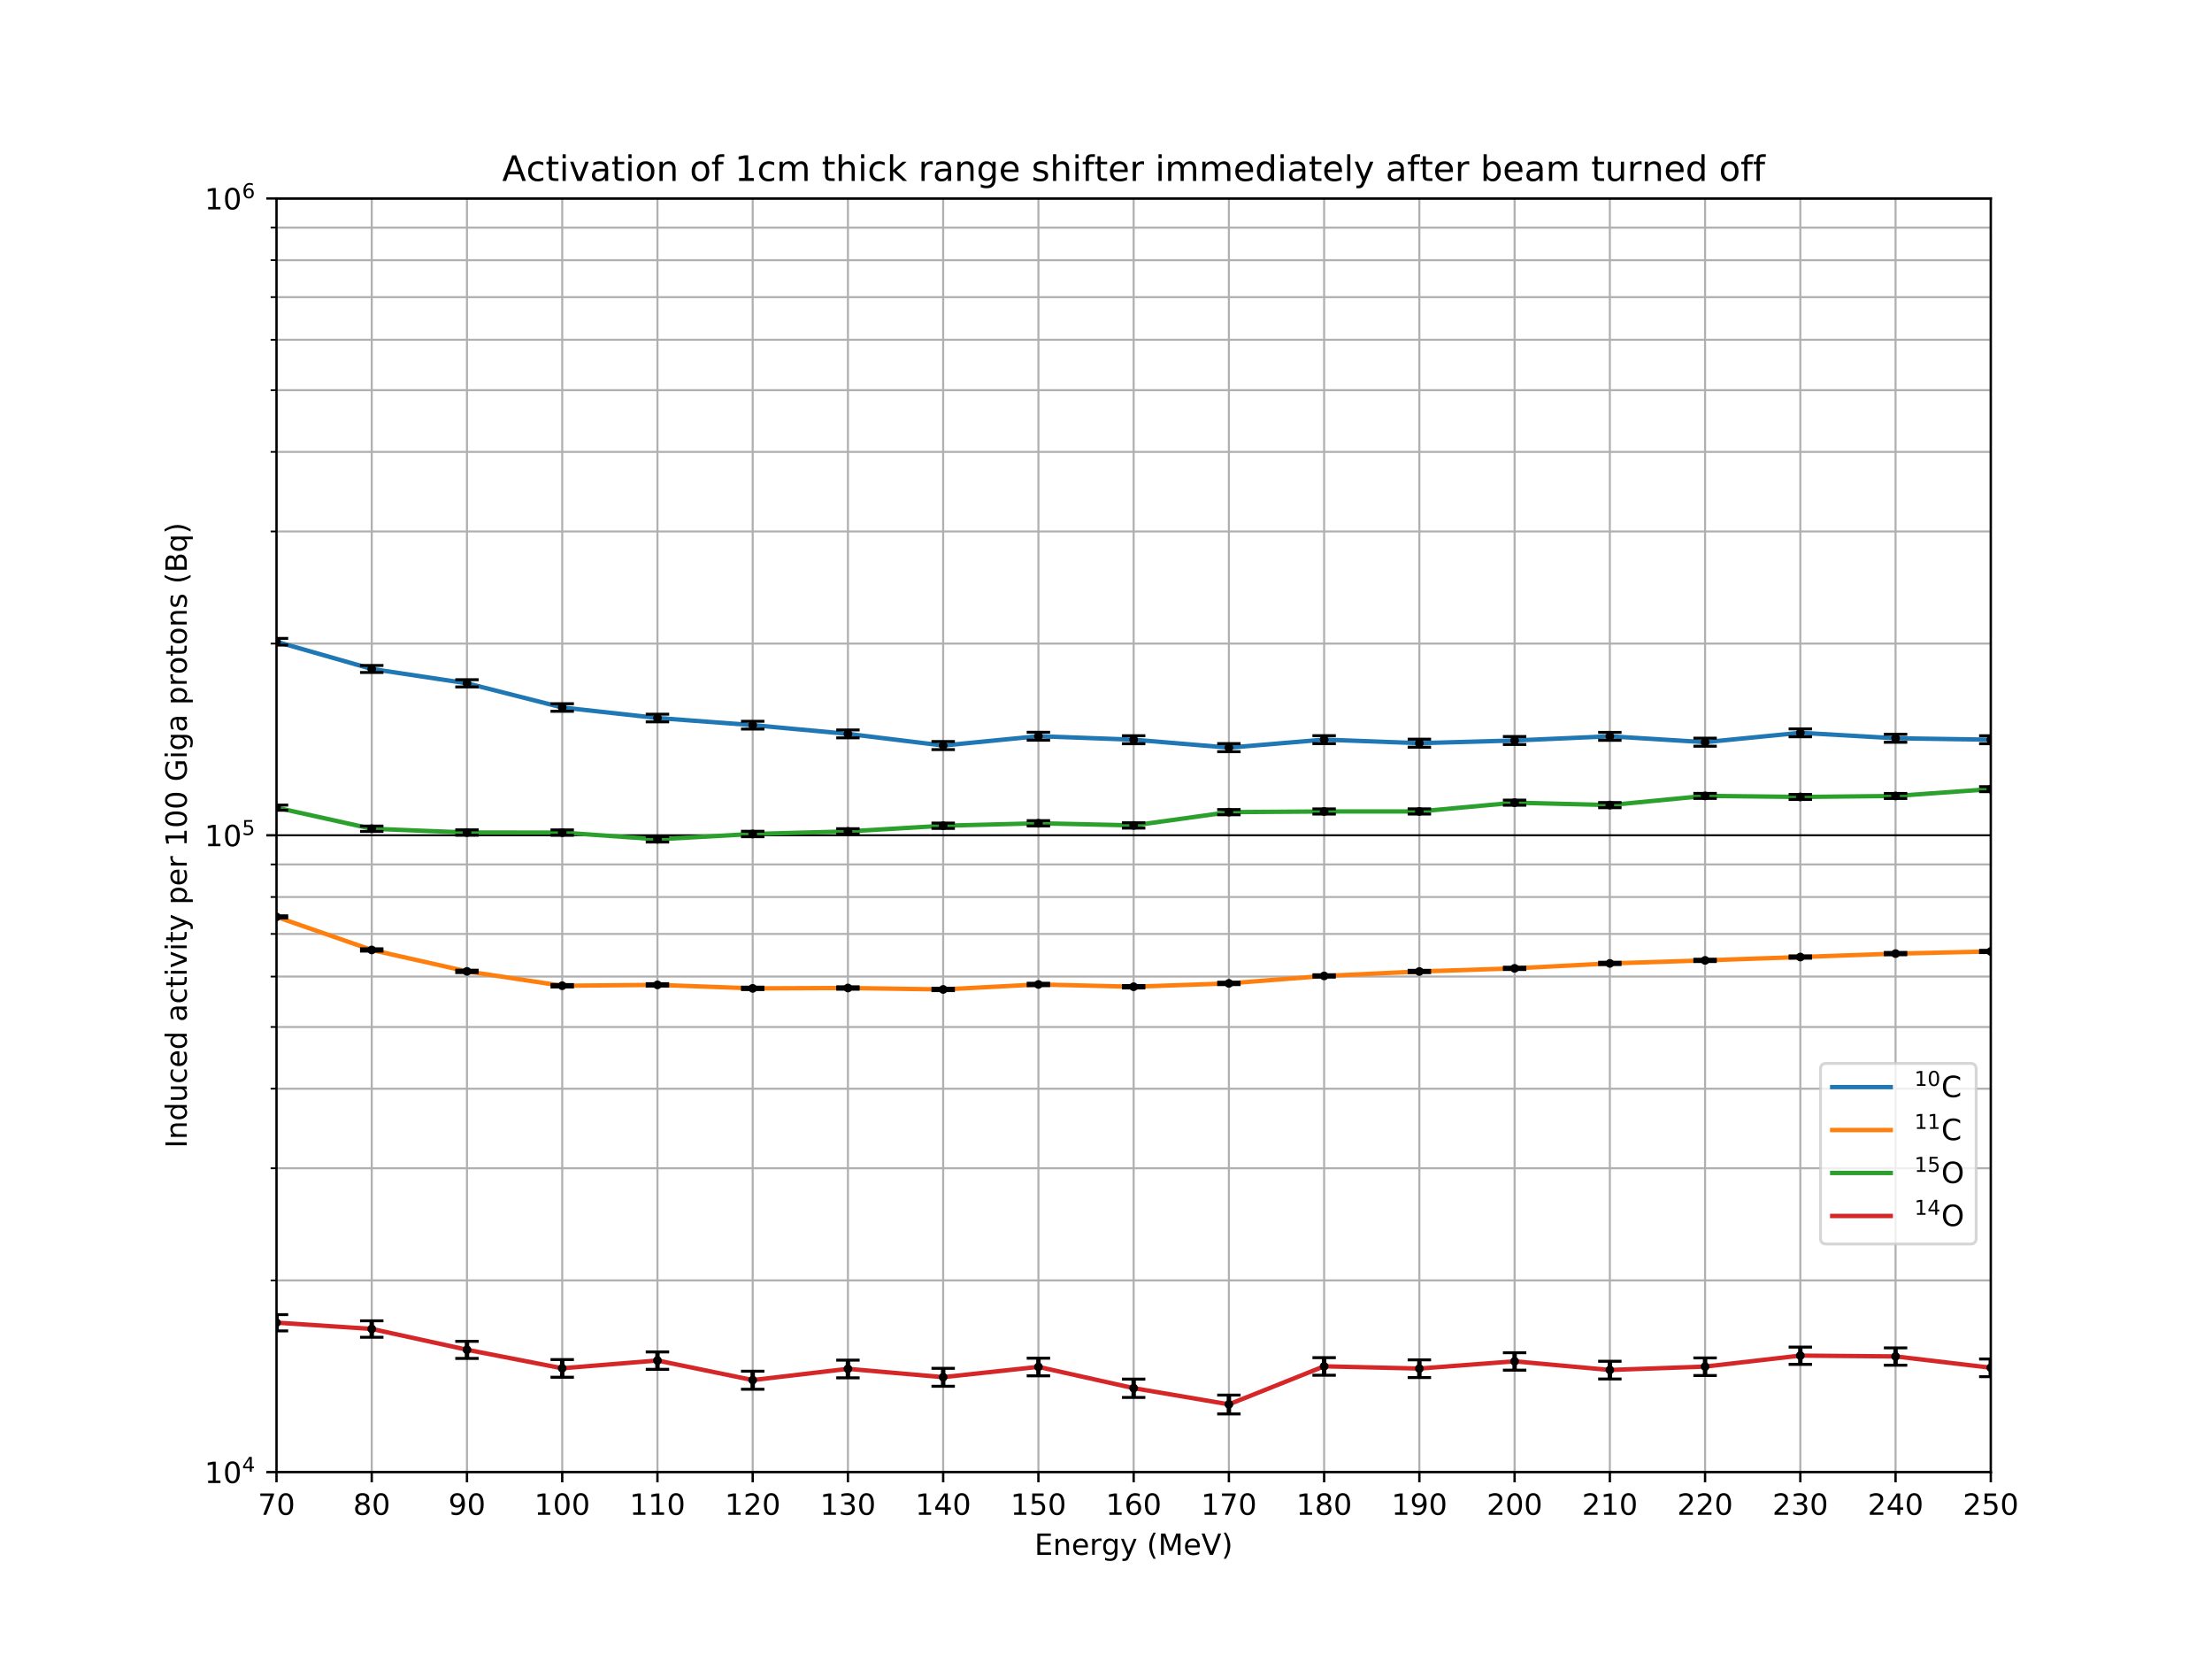 <?xml version="1.0" encoding="utf-8" standalone="no"?>
<!DOCTYPE svg PUBLIC "-//W3C//DTD SVG 1.1//EN"
  "http://www.w3.org/Graphics/SVG/1.1/DTD/svg11.dtd">
<!-- Created with matplotlib (https://matplotlib.org/) -->
<svg height="565.2pt" version="1.1" viewBox="0 0 756 565.2" width="756pt" xmlns="http://www.w3.org/2000/svg" xmlns:xlink="http://www.w3.org/1999/xlink">
 <defs>
  <style type="text/css">
*{stroke-linecap:butt;stroke-linejoin:round;}
  </style>
 </defs>
 <g id="figure_1">
  <g id="patch_1">
   <path d="M 0 565.2 
L 756 565.2 
L 756 0 
L 0 0 
z
" style="fill:#ffffff;"/>
  </g>
  <g id="axes_1">
   <g id="patch_2">
    <path d="M 94.5 503.028 
L 680.4 503.028 
L 680.4 67.824 
L 94.5 67.824 
z
" style="fill:#ffffff;"/>
   </g>
   <g id="matplotlib.axis_1">
    <g id="xtick_1">
     <g id="line2d_1">
      <path clip-path="url(#p47f9269100)" d="M 94.5 503.028 
L 94.5 67.824 
" style="fill:none;stroke:#b0b0b0;stroke-linecap:square;stroke-width:0.7;"/>
     </g>
     <g id="line2d_2">
      <defs>
       <path d="M 0 0 
L 0 3.5 
" id="mec679a4d42" style="stroke:#000000;stroke-width:0.8;"/>
      </defs>
      <g>
       <use style="stroke:#000000;stroke-width:0.8;" x="94.5" xlink:href="#mec679a4d42" y="503.028"/>
      </g>
     </g>
     <g id="text_1">
      <!-- 70 -->
      <defs>
       <path d="M 8.203 72.906 
L 55.078 72.906 
L 55.078 68.703 
L 28.609 0 
L 18.312 0 
L 43.219 64.594 
L 8.203 64.594 
z
" id="DejaVuSans-55"/>
       <path d="M 31.781 66.406 
Q 24.172 66.406 20.328 58.906 
Q 16.5 51.422 16.5 36.375 
Q 16.5 21.391 20.328 13.891 
Q 24.172 6.391 31.781 6.391 
Q 39.453 6.391 43.281 13.891 
Q 47.125 21.391 47.125 36.375 
Q 47.125 51.422 43.281 58.906 
Q 39.453 66.406 31.781 66.406 
z
M 31.781 74.219 
Q 44.047 74.219 50.516 64.516 
Q 56.984 54.828 56.984 36.375 
Q 56.984 17.969 50.516 8.266 
Q 44.047 -1.422 31.781 -1.422 
Q 19.531 -1.422 13.062 8.266 
Q 6.594 17.969 6.594 36.375 
Q 6.594 54.828 13.062 64.516 
Q 19.531 74.219 31.781 74.219 
z
" id="DejaVuSans-48"/>
      </defs>
      <g transform="translate(88.138 517.626)scale(0.1 -0.1)">
       <use xlink:href="#DejaVuSans-55"/>
       <use x="63.623" xlink:href="#DejaVuSans-48"/>
      </g>
     </g>
    </g>
    <g id="xtick_2">
     <g id="line2d_3">
      <path clip-path="url(#p47f9269100)" d="M 127.05 503.028 
L 127.05 67.824 
" style="fill:none;stroke:#b0b0b0;stroke-linecap:square;stroke-width:0.7;"/>
     </g>
     <g id="line2d_4">
      <g>
       <use style="stroke:#000000;stroke-width:0.8;" x="127.05" xlink:href="#mec679a4d42" y="503.028"/>
      </g>
     </g>
     <g id="text_2">
      <!-- 80 -->
      <defs>
       <path d="M 31.781 34.625 
Q 24.75 34.625 20.719 30.859 
Q 16.703 27.094 16.703 20.516 
Q 16.703 13.922 20.719 10.156 
Q 24.75 6.391 31.781 6.391 
Q 38.812 6.391 42.859 10.172 
Q 46.922 13.969 46.922 20.516 
Q 46.922 27.094 42.891 30.859 
Q 38.875 34.625 31.781 34.625 
z
M 21.922 38.812 
Q 15.578 40.375 12.031 44.719 
Q 8.5 49.078 8.5 55.328 
Q 8.5 64.062 14.719 69.141 
Q 20.953 74.219 31.781 74.219 
Q 42.672 74.219 48.875 69.141 
Q 55.078 64.062 55.078 55.328 
Q 55.078 49.078 51.531 44.719 
Q 48 40.375 41.703 38.812 
Q 48.828 37.156 52.797 32.312 
Q 56.781 27.484 56.781 20.516 
Q 56.781 9.906 50.312 4.234 
Q 43.844 -1.422 31.781 -1.422 
Q 19.734 -1.422 13.25 4.234 
Q 6.781 9.906 6.781 20.516 
Q 6.781 27.484 10.781 32.312 
Q 14.797 37.156 21.922 38.812 
z
M 18.312 54.391 
Q 18.312 48.734 21.844 45.562 
Q 25.391 42.391 31.781 42.391 
Q 38.141 42.391 41.719 45.562 
Q 45.312 48.734 45.312 54.391 
Q 45.312 60.062 41.719 63.234 
Q 38.141 66.406 31.781 66.406 
Q 25.391 66.406 21.844 63.234 
Q 18.312 60.062 18.312 54.391 
z
" id="DejaVuSans-56"/>
      </defs>
      <g transform="translate(120.688 517.626)scale(0.1 -0.1)">
       <use xlink:href="#DejaVuSans-56"/>
       <use x="63.623" xlink:href="#DejaVuSans-48"/>
      </g>
     </g>
    </g>
    <g id="xtick_3">
     <g id="line2d_5">
      <path clip-path="url(#p47f9269100)" d="M 159.6 503.028 
L 159.6 67.824 
" style="fill:none;stroke:#b0b0b0;stroke-linecap:square;stroke-width:0.7;"/>
     </g>
     <g id="line2d_6">
      <g>
       <use style="stroke:#000000;stroke-width:0.8;" x="159.6" xlink:href="#mec679a4d42" y="503.028"/>
      </g>
     </g>
     <g id="text_3">
      <!-- 90 -->
      <defs>
       <path d="M 10.984 1.516 
L 10.984 10.5 
Q 14.703 8.734 18.5 7.812 
Q 22.312 6.891 25.984 6.891 
Q 35.75 6.891 40.891 13.453 
Q 46.047 20.016 46.781 33.406 
Q 43.953 29.203 39.594 26.953 
Q 35.25 24.703 29.984 24.703 
Q 19.047 24.703 12.672 31.312 
Q 6.297 37.938 6.297 49.422 
Q 6.297 60.641 12.938 67.422 
Q 19.578 74.219 30.609 74.219 
Q 43.266 74.219 49.922 64.516 
Q 56.594 54.828 56.594 36.375 
Q 56.594 19.141 48.406 8.859 
Q 40.234 -1.422 26.422 -1.422 
Q 22.703 -1.422 18.891 -0.688 
Q 15.094 0.047 10.984 1.516 
z
M 30.609 32.422 
Q 37.25 32.422 41.125 36.953 
Q 45.016 41.5 45.016 49.422 
Q 45.016 57.281 41.125 61.844 
Q 37.25 66.406 30.609 66.406 
Q 23.969 66.406 20.094 61.844 
Q 16.219 57.281 16.219 49.422 
Q 16.219 41.5 20.094 36.953 
Q 23.969 32.422 30.609 32.422 
z
" id="DejaVuSans-57"/>
      </defs>
      <g transform="translate(153.238 517.626)scale(0.1 -0.1)">
       <use xlink:href="#DejaVuSans-57"/>
       <use x="63.623" xlink:href="#DejaVuSans-48"/>
      </g>
     </g>
    </g>
    <g id="xtick_4">
     <g id="line2d_7">
      <path clip-path="url(#p47f9269100)" d="M 192.15 503.028 
L 192.15 67.824 
" style="fill:none;stroke:#b0b0b0;stroke-linecap:square;stroke-width:0.7;"/>
     </g>
     <g id="line2d_8">
      <g>
       <use style="stroke:#000000;stroke-width:0.8;" x="192.15" xlink:href="#mec679a4d42" y="503.028"/>
      </g>
     </g>
     <g id="text_4">
      <!-- 100 -->
      <defs>
       <path d="M 12.406 8.297 
L 28.516 8.297 
L 28.516 63.922 
L 10.984 60.406 
L 10.984 69.391 
L 28.422 72.906 
L 38.281 72.906 
L 38.281 8.297 
L 54.391 8.297 
L 54.391 0 
L 12.406 0 
z
" id="DejaVuSans-49"/>
      </defs>
      <g transform="translate(182.606 517.626)scale(0.1 -0.1)">
       <use xlink:href="#DejaVuSans-49"/>
       <use x="63.623" xlink:href="#DejaVuSans-48"/>
       <use x="127.246" xlink:href="#DejaVuSans-48"/>
      </g>
     </g>
    </g>
    <g id="xtick_5">
     <g id="line2d_9">
      <path clip-path="url(#p47f9269100)" d="M 224.7 503.028 
L 224.7 67.824 
" style="fill:none;stroke:#b0b0b0;stroke-linecap:square;stroke-width:0.7;"/>
     </g>
     <g id="line2d_10">
      <g>
       <use style="stroke:#000000;stroke-width:0.8;" x="224.7" xlink:href="#mec679a4d42" y="503.028"/>
      </g>
     </g>
     <g id="text_5">
      <!-- 110 -->
      <g transform="translate(215.156 517.626)scale(0.1 -0.1)">
       <use xlink:href="#DejaVuSans-49"/>
       <use x="63.623" xlink:href="#DejaVuSans-49"/>
       <use x="127.246" xlink:href="#DejaVuSans-48"/>
      </g>
     </g>
    </g>
    <g id="xtick_6">
     <g id="line2d_11">
      <path clip-path="url(#p47f9269100)" d="M 257.25 503.028 
L 257.25 67.824 
" style="fill:none;stroke:#b0b0b0;stroke-linecap:square;stroke-width:0.7;"/>
     </g>
     <g id="line2d_12">
      <g>
       <use style="stroke:#000000;stroke-width:0.8;" x="257.25" xlink:href="#mec679a4d42" y="503.028"/>
      </g>
     </g>
     <g id="text_6">
      <!-- 120 -->
      <defs>
       <path d="M 19.188 8.297 
L 53.609 8.297 
L 53.609 0 
L 7.328 0 
L 7.328 8.297 
Q 12.938 14.109 22.625 23.891 
Q 32.328 33.688 34.812 36.531 
Q 39.547 41.844 41.422 45.531 
Q 43.312 49.219 43.312 52.781 
Q 43.312 58.594 39.234 62.25 
Q 35.156 65.922 28.609 65.922 
Q 23.969 65.922 18.812 64.312 
Q 13.672 62.703 7.812 59.422 
L 7.812 69.391 
Q 13.766 71.781 18.938 73 
Q 24.125 74.219 28.422 74.219 
Q 39.75 74.219 46.484 68.547 
Q 53.219 62.891 53.219 53.422 
Q 53.219 48.922 51.531 44.891 
Q 49.859 40.875 45.406 35.406 
Q 44.188 33.984 37.641 27.219 
Q 31.109 20.453 19.188 8.297 
z
" id="DejaVuSans-50"/>
      </defs>
      <g transform="translate(247.706 517.626)scale(0.1 -0.1)">
       <use xlink:href="#DejaVuSans-49"/>
       <use x="63.623" xlink:href="#DejaVuSans-50"/>
       <use x="127.246" xlink:href="#DejaVuSans-48"/>
      </g>
     </g>
    </g>
    <g id="xtick_7">
     <g id="line2d_13">
      <path clip-path="url(#p47f9269100)" d="M 289.8 503.028 
L 289.8 67.824 
" style="fill:none;stroke:#b0b0b0;stroke-linecap:square;stroke-width:0.7;"/>
     </g>
     <g id="line2d_14">
      <g>
       <use style="stroke:#000000;stroke-width:0.8;" x="289.8" xlink:href="#mec679a4d42" y="503.028"/>
      </g>
     </g>
     <g id="text_7">
      <!-- 130 -->
      <defs>
       <path d="M 40.578 39.312 
Q 47.656 37.797 51.625 33 
Q 55.609 28.219 55.609 21.188 
Q 55.609 10.406 48.188 4.484 
Q 40.766 -1.422 27.094 -1.422 
Q 22.516 -1.422 17.656 -0.516 
Q 12.797 0.391 7.625 2.203 
L 7.625 11.719 
Q 11.719 9.328 16.594 8.109 
Q 21.484 6.891 26.812 6.891 
Q 36.078 6.891 40.938 10.547 
Q 45.797 14.203 45.797 21.188 
Q 45.797 27.641 41.281 31.266 
Q 36.766 34.906 28.719 34.906 
L 20.219 34.906 
L 20.219 43.016 
L 29.109 43.016 
Q 36.375 43.016 40.234 45.922 
Q 44.094 48.828 44.094 54.297 
Q 44.094 59.906 40.109 62.906 
Q 36.141 65.922 28.719 65.922 
Q 24.656 65.922 20.016 65.031 
Q 15.375 64.156 9.812 62.312 
L 9.812 71.094 
Q 15.438 72.656 20.344 73.438 
Q 25.25 74.219 29.594 74.219 
Q 40.828 74.219 47.359 69.109 
Q 53.906 64.016 53.906 55.328 
Q 53.906 49.266 50.438 45.094 
Q 46.969 40.922 40.578 39.312 
z
" id="DejaVuSans-51"/>
      </defs>
      <g transform="translate(280.256 517.626)scale(0.1 -0.1)">
       <use xlink:href="#DejaVuSans-49"/>
       <use x="63.623" xlink:href="#DejaVuSans-51"/>
       <use x="127.246" xlink:href="#DejaVuSans-48"/>
      </g>
     </g>
    </g>
    <g id="xtick_8">
     <g id="line2d_15">
      <path clip-path="url(#p47f9269100)" d="M 322.35 503.028 
L 322.35 67.824 
" style="fill:none;stroke:#b0b0b0;stroke-linecap:square;stroke-width:0.7;"/>
     </g>
     <g id="line2d_16">
      <g>
       <use style="stroke:#000000;stroke-width:0.8;" x="322.35" xlink:href="#mec679a4d42" y="503.028"/>
      </g>
     </g>
     <g id="text_8">
      <!-- 140 -->
      <defs>
       <path d="M 37.797 64.312 
L 12.891 25.391 
L 37.797 25.391 
z
M 35.203 72.906 
L 47.609 72.906 
L 47.609 25.391 
L 58.016 25.391 
L 58.016 17.188 
L 47.609 17.188 
L 47.609 0 
L 37.797 0 
L 37.797 17.188 
L 4.891 17.188 
L 4.891 26.703 
z
" id="DejaVuSans-52"/>
      </defs>
      <g transform="translate(312.806 517.626)scale(0.1 -0.1)">
       <use xlink:href="#DejaVuSans-49"/>
       <use x="63.623" xlink:href="#DejaVuSans-52"/>
       <use x="127.246" xlink:href="#DejaVuSans-48"/>
      </g>
     </g>
    </g>
    <g id="xtick_9">
     <g id="line2d_17">
      <path clip-path="url(#p47f9269100)" d="M 354.9 503.028 
L 354.9 67.824 
" style="fill:none;stroke:#b0b0b0;stroke-linecap:square;stroke-width:0.7;"/>
     </g>
     <g id="line2d_18">
      <g>
       <use style="stroke:#000000;stroke-width:0.8;" x="354.9" xlink:href="#mec679a4d42" y="503.028"/>
      </g>
     </g>
     <g id="text_9">
      <!-- 150 -->
      <defs>
       <path d="M 10.797 72.906 
L 49.516 72.906 
L 49.516 64.594 
L 19.828 64.594 
L 19.828 46.734 
Q 21.969 47.469 24.109 47.828 
Q 26.266 48.188 28.422 48.188 
Q 40.625 48.188 47.75 41.5 
Q 54.891 34.812 54.891 23.391 
Q 54.891 11.625 47.562 5.094 
Q 40.234 -1.422 26.906 -1.422 
Q 22.312 -1.422 17.547 -0.641 
Q 12.797 0.141 7.719 1.703 
L 7.719 11.625 
Q 12.109 9.234 16.797 8.062 
Q 21.484 6.891 26.703 6.891 
Q 35.156 6.891 40.078 11.328 
Q 45.016 15.766 45.016 23.391 
Q 45.016 31 40.078 35.438 
Q 35.156 39.891 26.703 39.891 
Q 22.75 39.891 18.812 39.016 
Q 14.891 38.141 10.797 36.281 
z
" id="DejaVuSans-53"/>
      </defs>
      <g transform="translate(345.356 517.626)scale(0.1 -0.1)">
       <use xlink:href="#DejaVuSans-49"/>
       <use x="63.623" xlink:href="#DejaVuSans-53"/>
       <use x="127.246" xlink:href="#DejaVuSans-48"/>
      </g>
     </g>
    </g>
    <g id="xtick_10">
     <g id="line2d_19">
      <path clip-path="url(#p47f9269100)" d="M 387.45 503.028 
L 387.45 67.824 
" style="fill:none;stroke:#b0b0b0;stroke-linecap:square;stroke-width:0.7;"/>
     </g>
     <g id="line2d_20">
      <g>
       <use style="stroke:#000000;stroke-width:0.8;" x="387.45" xlink:href="#mec679a4d42" y="503.028"/>
      </g>
     </g>
     <g id="text_10">
      <!-- 160 -->
      <defs>
       <path d="M 33.016 40.375 
Q 26.375 40.375 22.484 35.828 
Q 18.609 31.297 18.609 23.391 
Q 18.609 15.531 22.484 10.953 
Q 26.375 6.391 33.016 6.391 
Q 39.656 6.391 43.531 10.953 
Q 47.406 15.531 47.406 23.391 
Q 47.406 31.297 43.531 35.828 
Q 39.656 40.375 33.016 40.375 
z
M 52.594 71.297 
L 52.594 62.312 
Q 48.875 64.062 45.094 64.984 
Q 41.312 65.922 37.594 65.922 
Q 27.828 65.922 22.672 59.328 
Q 17.531 52.734 16.797 39.406 
Q 19.672 43.656 24.016 45.922 
Q 28.375 48.188 33.594 48.188 
Q 44.578 48.188 50.953 41.516 
Q 57.328 34.859 57.328 23.391 
Q 57.328 12.156 50.688 5.359 
Q 44.047 -1.422 33.016 -1.422 
Q 20.359 -1.422 13.672 8.266 
Q 6.984 17.969 6.984 36.375 
Q 6.984 53.656 15.188 63.938 
Q 23.391 74.219 37.203 74.219 
Q 40.922 74.219 44.703 73.484 
Q 48.484 72.75 52.594 71.297 
z
" id="DejaVuSans-54"/>
      </defs>
      <g transform="translate(377.906 517.626)scale(0.1 -0.1)">
       <use xlink:href="#DejaVuSans-49"/>
       <use x="63.623" xlink:href="#DejaVuSans-54"/>
       <use x="127.246" xlink:href="#DejaVuSans-48"/>
      </g>
     </g>
    </g>
    <g id="xtick_11">
     <g id="line2d_21">
      <path clip-path="url(#p47f9269100)" d="M 420 503.028 
L 420 67.824 
" style="fill:none;stroke:#b0b0b0;stroke-linecap:square;stroke-width:0.7;"/>
     </g>
     <g id="line2d_22">
      <g>
       <use style="stroke:#000000;stroke-width:0.8;" x="420" xlink:href="#mec679a4d42" y="503.028"/>
      </g>
     </g>
     <g id="text_11">
      <!-- 170 -->
      <g transform="translate(410.456 517.626)scale(0.1 -0.1)">
       <use xlink:href="#DejaVuSans-49"/>
       <use x="63.623" xlink:href="#DejaVuSans-55"/>
       <use x="127.246" xlink:href="#DejaVuSans-48"/>
      </g>
     </g>
    </g>
    <g id="xtick_12">
     <g id="line2d_23">
      <path clip-path="url(#p47f9269100)" d="M 452.55 503.028 
L 452.55 67.824 
" style="fill:none;stroke:#b0b0b0;stroke-linecap:square;stroke-width:0.7;"/>
     </g>
     <g id="line2d_24">
      <g>
       <use style="stroke:#000000;stroke-width:0.8;" x="452.55" xlink:href="#mec679a4d42" y="503.028"/>
      </g>
     </g>
     <g id="text_12">
      <!-- 180 -->
      <g transform="translate(443.006 517.626)scale(0.1 -0.1)">
       <use xlink:href="#DejaVuSans-49"/>
       <use x="63.623" xlink:href="#DejaVuSans-56"/>
       <use x="127.246" xlink:href="#DejaVuSans-48"/>
      </g>
     </g>
    </g>
    <g id="xtick_13">
     <g id="line2d_25">
      <path clip-path="url(#p47f9269100)" d="M 485.1 503.028 
L 485.1 67.824 
" style="fill:none;stroke:#b0b0b0;stroke-linecap:square;stroke-width:0.7;"/>
     </g>
     <g id="line2d_26">
      <g>
       <use style="stroke:#000000;stroke-width:0.8;" x="485.1" xlink:href="#mec679a4d42" y="503.028"/>
      </g>
     </g>
     <g id="text_13">
      <!-- 190 -->
      <g transform="translate(475.556 517.626)scale(0.1 -0.1)">
       <use xlink:href="#DejaVuSans-49"/>
       <use x="63.623" xlink:href="#DejaVuSans-57"/>
       <use x="127.246" xlink:href="#DejaVuSans-48"/>
      </g>
     </g>
    </g>
    <g id="xtick_14">
     <g id="line2d_27">
      <path clip-path="url(#p47f9269100)" d="M 517.65 503.028 
L 517.65 67.824 
" style="fill:none;stroke:#b0b0b0;stroke-linecap:square;stroke-width:0.7;"/>
     </g>
     <g id="line2d_28">
      <g>
       <use style="stroke:#000000;stroke-width:0.8;" x="517.65" xlink:href="#mec679a4d42" y="503.028"/>
      </g>
     </g>
     <g id="text_14">
      <!-- 200 -->
      <g transform="translate(508.106 517.626)scale(0.1 -0.1)">
       <use xlink:href="#DejaVuSans-50"/>
       <use x="63.623" xlink:href="#DejaVuSans-48"/>
       <use x="127.246" xlink:href="#DejaVuSans-48"/>
      </g>
     </g>
    </g>
    <g id="xtick_15">
     <g id="line2d_29">
      <path clip-path="url(#p47f9269100)" d="M 550.2 503.028 
L 550.2 67.824 
" style="fill:none;stroke:#b0b0b0;stroke-linecap:square;stroke-width:0.7;"/>
     </g>
     <g id="line2d_30">
      <g>
       <use style="stroke:#000000;stroke-width:0.8;" x="550.2" xlink:href="#mec679a4d42" y="503.028"/>
      </g>
     </g>
     <g id="text_15">
      <!-- 210 -->
      <g transform="translate(540.656 517.626)scale(0.1 -0.1)">
       <use xlink:href="#DejaVuSans-50"/>
       <use x="63.623" xlink:href="#DejaVuSans-49"/>
       <use x="127.246" xlink:href="#DejaVuSans-48"/>
      </g>
     </g>
    </g>
    <g id="xtick_16">
     <g id="line2d_31">
      <path clip-path="url(#p47f9269100)" d="M 582.75 503.028 
L 582.75 67.824 
" style="fill:none;stroke:#b0b0b0;stroke-linecap:square;stroke-width:0.7;"/>
     </g>
     <g id="line2d_32">
      <g>
       <use style="stroke:#000000;stroke-width:0.8;" x="582.75" xlink:href="#mec679a4d42" y="503.028"/>
      </g>
     </g>
     <g id="text_16">
      <!-- 220 -->
      <g transform="translate(573.206 517.626)scale(0.1 -0.1)">
       <use xlink:href="#DejaVuSans-50"/>
       <use x="63.623" xlink:href="#DejaVuSans-50"/>
       <use x="127.246" xlink:href="#DejaVuSans-48"/>
      </g>
     </g>
    </g>
    <g id="xtick_17">
     <g id="line2d_33">
      <path clip-path="url(#p47f9269100)" d="M 615.3 503.028 
L 615.3 67.824 
" style="fill:none;stroke:#b0b0b0;stroke-linecap:square;stroke-width:0.7;"/>
     </g>
     <g id="line2d_34">
      <g>
       <use style="stroke:#000000;stroke-width:0.8;" x="615.3" xlink:href="#mec679a4d42" y="503.028"/>
      </g>
     </g>
     <g id="text_17">
      <!-- 230 -->
      <g transform="translate(605.756 517.626)scale(0.1 -0.1)">
       <use xlink:href="#DejaVuSans-50"/>
       <use x="63.623" xlink:href="#DejaVuSans-51"/>
       <use x="127.246" xlink:href="#DejaVuSans-48"/>
      </g>
     </g>
    </g>
    <g id="xtick_18">
     <g id="line2d_35">
      <path clip-path="url(#p47f9269100)" d="M 647.85 503.028 
L 647.85 67.824 
" style="fill:none;stroke:#b0b0b0;stroke-linecap:square;stroke-width:0.7;"/>
     </g>
     <g id="line2d_36">
      <g>
       <use style="stroke:#000000;stroke-width:0.8;" x="647.85" xlink:href="#mec679a4d42" y="503.028"/>
      </g>
     </g>
     <g id="text_18">
      <!-- 240 -->
      <g transform="translate(638.306 517.626)scale(0.1 -0.1)">
       <use xlink:href="#DejaVuSans-50"/>
       <use x="63.623" xlink:href="#DejaVuSans-52"/>
       <use x="127.246" xlink:href="#DejaVuSans-48"/>
      </g>
     </g>
    </g>
    <g id="xtick_19">
     <g id="line2d_37">
      <path clip-path="url(#p47f9269100)" d="M 680.4 503.028 
L 680.4 67.824 
" style="fill:none;stroke:#b0b0b0;stroke-linecap:square;stroke-width:0.7;"/>
     </g>
     <g id="line2d_38">
      <g>
       <use style="stroke:#000000;stroke-width:0.8;" x="680.4" xlink:href="#mec679a4d42" y="503.028"/>
      </g>
     </g>
     <g id="text_19">
      <!-- 250 -->
      <g transform="translate(670.856 517.626)scale(0.1 -0.1)">
       <use xlink:href="#DejaVuSans-50"/>
       <use x="63.623" xlink:href="#DejaVuSans-53"/>
       <use x="127.246" xlink:href="#DejaVuSans-48"/>
      </g>
     </g>
    </g>
    <g id="text_20">
     <!-- Energy (MeV) -->
     <defs>
      <path d="M 9.812 72.906 
L 55.906 72.906 
L 55.906 64.594 
L 19.672 64.594 
L 19.672 43.016 
L 54.391 43.016 
L 54.391 34.719 
L 19.672 34.719 
L 19.672 8.297 
L 56.781 8.297 
L 56.781 0 
L 9.812 0 
z
" id="DejaVuSans-69"/>
      <path d="M 54.891 33.016 
L 54.891 0 
L 45.906 0 
L 45.906 32.719 
Q 45.906 40.484 42.875 44.328 
Q 39.844 48.188 33.797 48.188 
Q 26.516 48.188 22.312 43.547 
Q 18.109 38.922 18.109 30.906 
L 18.109 0 
L 9.078 0 
L 9.078 54.688 
L 18.109 54.688 
L 18.109 46.188 
Q 21.344 51.125 25.703 53.562 
Q 30.078 56 35.797 56 
Q 45.219 56 50.047 50.172 
Q 54.891 44.344 54.891 33.016 
z
" id="DejaVuSans-110"/>
      <path d="M 56.203 29.594 
L 56.203 25.203 
L 14.891 25.203 
Q 15.484 15.922 20.484 11.062 
Q 25.484 6.203 34.422 6.203 
Q 39.594 6.203 44.453 7.469 
Q 49.312 8.734 54.109 11.281 
L 54.109 2.781 
Q 49.266 0.734 44.188 -0.344 
Q 39.109 -1.422 33.891 -1.422 
Q 20.797 -1.422 13.156 6.188 
Q 5.516 13.812 5.516 26.812 
Q 5.516 40.234 12.766 48.109 
Q 20.016 56 32.328 56 
Q 43.359 56 49.781 48.891 
Q 56.203 41.797 56.203 29.594 
z
M 47.219 32.234 
Q 47.125 39.594 43.094 43.984 
Q 39.062 48.391 32.422 48.391 
Q 24.906 48.391 20.391 44.141 
Q 15.875 39.891 15.188 32.172 
z
" id="DejaVuSans-101"/>
      <path d="M 41.109 46.297 
Q 39.594 47.172 37.812 47.578 
Q 36.031 48 33.891 48 
Q 26.266 48 22.188 43.047 
Q 18.109 38.094 18.109 28.812 
L 18.109 0 
L 9.078 0 
L 9.078 54.688 
L 18.109 54.688 
L 18.109 46.188 
Q 20.953 51.172 25.484 53.578 
Q 30.031 56 36.531 56 
Q 37.453 56 38.578 55.875 
Q 39.703 55.766 41.062 55.516 
z
" id="DejaVuSans-114"/>
      <path d="M 45.406 27.984 
Q 45.406 37.75 41.375 43.109 
Q 37.359 48.484 30.078 48.484 
Q 22.859 48.484 18.828 43.109 
Q 14.797 37.75 14.797 27.984 
Q 14.797 18.266 18.828 12.891 
Q 22.859 7.516 30.078 7.516 
Q 37.359 7.516 41.375 12.891 
Q 45.406 18.266 45.406 27.984 
z
M 54.391 6.781 
Q 54.391 -7.172 48.188 -13.984 
Q 42 -20.797 29.203 -20.797 
Q 24.469 -20.797 20.266 -20.094 
Q 16.062 -19.391 12.109 -17.922 
L 12.109 -9.188 
Q 16.062 -11.328 19.922 -12.344 
Q 23.781 -13.375 27.781 -13.375 
Q 36.625 -13.375 41.016 -8.766 
Q 45.406 -4.156 45.406 5.172 
L 45.406 9.625 
Q 42.625 4.781 38.281 2.391 
Q 33.938 0 27.875 0 
Q 17.828 0 11.672 7.656 
Q 5.516 15.328 5.516 27.984 
Q 5.516 40.672 11.672 48.328 
Q 17.828 56 27.875 56 
Q 33.938 56 38.281 53.609 
Q 42.625 51.219 45.406 46.391 
L 45.406 54.688 
L 54.391 54.688 
z
" id="DejaVuSans-103"/>
      <path d="M 32.172 -5.078 
Q 28.375 -14.844 24.75 -17.812 
Q 21.141 -20.797 15.094 -20.797 
L 7.906 -20.797 
L 7.906 -13.281 
L 13.188 -13.281 
Q 16.891 -13.281 18.938 -11.516 
Q 21 -9.766 23.484 -3.219 
L 25.094 0.875 
L 2.984 54.688 
L 12.5 54.688 
L 29.594 11.922 
L 46.688 54.688 
L 56.203 54.688 
z
" id="DejaVuSans-121"/>
      <path id="DejaVuSans-32"/>
      <path d="M 31 75.875 
Q 24.469 64.656 21.281 53.656 
Q 18.109 42.672 18.109 31.391 
Q 18.109 20.125 21.312 9.062 
Q 24.516 -2 31 -13.188 
L 23.188 -13.188 
Q 15.875 -1.703 12.234 9.375 
Q 8.594 20.453 8.594 31.391 
Q 8.594 42.281 12.203 53.312 
Q 15.828 64.359 23.188 75.875 
z
" id="DejaVuSans-40"/>
      <path d="M 9.812 72.906 
L 24.516 72.906 
L 43.109 23.297 
L 61.812 72.906 
L 76.516 72.906 
L 76.516 0 
L 66.891 0 
L 66.891 64.016 
L 48.094 14.016 
L 38.188 14.016 
L 19.391 64.016 
L 19.391 0 
L 9.812 0 
z
" id="DejaVuSans-77"/>
      <path d="M 28.609 0 
L 0.781 72.906 
L 11.078 72.906 
L 34.188 11.531 
L 57.328 72.906 
L 67.578 72.906 
L 39.797 0 
z
" id="DejaVuSans-86"/>
      <path d="M 8.016 75.875 
L 15.828 75.875 
Q 23.141 64.359 26.781 53.312 
Q 30.422 42.281 30.422 31.391 
Q 30.422 20.453 26.781 9.375 
Q 23.141 -1.703 15.828 -13.188 
L 8.016 -13.188 
Q 14.5 -2 17.703 9.062 
Q 20.906 20.125 20.906 31.391 
Q 20.906 42.672 17.703 53.656 
Q 14.5 64.656 8.016 75.875 
z
" id="DejaVuSans-41"/>
     </defs>
     <g transform="translate(353.555 531.305)scale(0.1 -0.1)">
      <use xlink:href="#DejaVuSans-69"/>
      <use x="63.184" xlink:href="#DejaVuSans-110"/>
      <use x="126.562" xlink:href="#DejaVuSans-101"/>
      <use x="188.086" xlink:href="#DejaVuSans-114"/>
      <use x="229.184" xlink:href="#DejaVuSans-103"/>
      <use x="292.66" xlink:href="#DejaVuSans-121"/>
      <use x="351.84" xlink:href="#DejaVuSans-32"/>
      <use x="383.627" xlink:href="#DejaVuSans-40"/>
      <use x="422.641" xlink:href="#DejaVuSans-77"/>
      <use x="508.92" xlink:href="#DejaVuSans-101"/>
      <use x="570.443" xlink:href="#DejaVuSans-86"/>
      <use x="638.852" xlink:href="#DejaVuSans-41"/>
     </g>
    </g>
   </g>
   <g id="matplotlib.axis_2">
    <g id="ytick_1">
     <g id="line2d_39">
      <path clip-path="url(#p47f9269100)" d="M 94.5 503.028 
L 680.4 503.028 
" style="fill:none;stroke:#000000;stroke-linecap:square;stroke-width:0.7;"/>
     </g>
     <g id="line2d_40">
      <defs>
       <path d="M 0 0 
L -3.5 0 
" id="m716bb00523" style="stroke:#000000;stroke-width:0.8;"/>
      </defs>
      <g>
       <use style="stroke:#000000;stroke-width:0.8;" x="94.5" xlink:href="#m716bb00523" y="503.028"/>
      </g>
     </g>
     <g id="text_21">
      <!-- $\mathdefault{10^{4}}$ -->
      <g transform="translate(69.9 506.827)scale(0.1 -0.1)">
       <use transform="translate(0 0.684)" xlink:href="#DejaVuSans-49"/>
       <use transform="translate(63.623 0.684)" xlink:href="#DejaVuSans-48"/>
       <use transform="translate(128.203 38.966)scale(0.7)" xlink:href="#DejaVuSans-52"/>
      </g>
     </g>
    </g>
    <g id="ytick_2">
     <g id="line2d_41">
      <path clip-path="url(#p47f9269100)" d="M 94.5 285.426 
L 680.4 285.426 
" style="fill:none;stroke:#000000;stroke-linecap:square;stroke-width:0.7;"/>
     </g>
     <g id="line2d_42">
      <g>
       <use style="stroke:#000000;stroke-width:0.8;" x="94.5" xlink:href="#m716bb00523" y="285.426"/>
      </g>
     </g>
     <g id="text_22">
      <!-- $\mathdefault{10^{5}}$ -->
      <g transform="translate(69.9 289.225)scale(0.1 -0.1)">
       <use transform="translate(0 0.684)" xlink:href="#DejaVuSans-49"/>
       <use transform="translate(63.623 0.684)" xlink:href="#DejaVuSans-48"/>
       <use transform="translate(128.203 38.966)scale(0.7)" xlink:href="#DejaVuSans-53"/>
      </g>
     </g>
    </g>
    <g id="ytick_3">
     <g id="line2d_43">
      <path clip-path="url(#p47f9269100)" d="M 94.5 67.824 
L 680.4 67.824 
" style="fill:none;stroke:#000000;stroke-linecap:square;stroke-width:0.7;"/>
     </g>
     <g id="line2d_44">
      <g>
       <use style="stroke:#000000;stroke-width:0.8;" x="94.5" xlink:href="#m716bb00523" y="67.824"/>
      </g>
     </g>
     <g id="text_23">
      <!-- $\mathdefault{10^{6}}$ -->
      <g transform="translate(69.9 71.623)scale(0.1 -0.1)">
       <use transform="translate(0 0.766)" xlink:href="#DejaVuSans-49"/>
       <use transform="translate(63.623 0.766)" xlink:href="#DejaVuSans-48"/>
       <use transform="translate(128.203 39.047)scale(0.7)" xlink:href="#DejaVuSans-54"/>
      </g>
     </g>
    </g>
    <g id="ytick_4">
     <g id="line2d_45">
      <path clip-path="url(#p47f9269100)" d="M 94.5 437.523 
L 680.4 437.523 
" style="fill:none;stroke:#b0b0b0;stroke-linecap:square;stroke-width:0.7;"/>
     </g>
     <g id="line2d_46">
      <defs>
       <path d="M 0 0 
L -2 0 
" id="m3da7163507" style="stroke:#000000;stroke-width:0.6;"/>
      </defs>
      <g>
       <use style="stroke:#000000;stroke-width:0.6;" x="94.5" xlink:href="#m3da7163507" y="437.523"/>
      </g>
     </g>
    </g>
    <g id="ytick_5">
     <g id="line2d_47">
      <path clip-path="url(#p47f9269100)" d="M 94.5 399.205 
L 680.4 399.205 
" style="fill:none;stroke:#b0b0b0;stroke-linecap:square;stroke-width:0.7;"/>
     </g>
     <g id="line2d_48">
      <g>
       <use style="stroke:#000000;stroke-width:0.6;" x="94.5" xlink:href="#m3da7163507" y="399.205"/>
      </g>
     </g>
    </g>
    <g id="ytick_6">
     <g id="line2d_49">
      <path clip-path="url(#p47f9269100)" d="M 94.5 372.019 
L 680.4 372.019 
" style="fill:none;stroke:#b0b0b0;stroke-linecap:square;stroke-width:0.7;"/>
     </g>
     <g id="line2d_50">
      <g>
       <use style="stroke:#000000;stroke-width:0.6;" x="94.5" xlink:href="#m3da7163507" y="372.019"/>
      </g>
     </g>
    </g>
    <g id="ytick_7">
     <g id="line2d_51">
      <path clip-path="url(#p47f9269100)" d="M 94.5 350.931 
L 680.4 350.931 
" style="fill:none;stroke:#b0b0b0;stroke-linecap:square;stroke-width:0.7;"/>
     </g>
     <g id="line2d_52">
      <g>
       <use style="stroke:#000000;stroke-width:0.6;" x="94.5" xlink:href="#m3da7163507" y="350.931"/>
      </g>
     </g>
    </g>
    <g id="ytick_8">
     <g id="line2d_53">
      <path clip-path="url(#p47f9269100)" d="M 94.5 333.701 
L 680.4 333.701 
" style="fill:none;stroke:#b0b0b0;stroke-linecap:square;stroke-width:0.7;"/>
     </g>
     <g id="line2d_54">
      <g>
       <use style="stroke:#000000;stroke-width:0.6;" x="94.5" xlink:href="#m3da7163507" y="333.701"/>
      </g>
     </g>
    </g>
    <g id="ytick_9">
     <g id="line2d_55">
      <path clip-path="url(#p47f9269100)" d="M 94.5 319.133 
L 680.4 319.133 
" style="fill:none;stroke:#b0b0b0;stroke-linecap:square;stroke-width:0.7;"/>
     </g>
     <g id="line2d_56">
      <g>
       <use style="stroke:#000000;stroke-width:0.6;" x="94.5" xlink:href="#m3da7163507" y="319.133"/>
      </g>
     </g>
    </g>
    <g id="ytick_10">
     <g id="line2d_57">
      <path clip-path="url(#p47f9269100)" d="M 94.5 306.514 
L 680.4 306.514 
" style="fill:none;stroke:#b0b0b0;stroke-linecap:square;stroke-width:0.7;"/>
     </g>
     <g id="line2d_58">
      <g>
       <use style="stroke:#000000;stroke-width:0.6;" x="94.5" xlink:href="#m3da7163507" y="306.514"/>
      </g>
     </g>
    </g>
    <g id="ytick_11">
     <g id="line2d_59">
      <path clip-path="url(#p47f9269100)" d="M 94.5 295.383 
L 680.4 295.383 
" style="fill:none;stroke:#b0b0b0;stroke-linecap:square;stroke-width:0.7;"/>
     </g>
     <g id="line2d_60">
      <g>
       <use style="stroke:#000000;stroke-width:0.6;" x="94.5" xlink:href="#m3da7163507" y="295.383"/>
      </g>
     </g>
    </g>
    <g id="ytick_12">
     <g id="line2d_61">
      <path clip-path="url(#p47f9269100)" d="M 94.5 219.921 
L 680.4 219.921 
" style="fill:none;stroke:#b0b0b0;stroke-linecap:square;stroke-width:0.7;"/>
     </g>
     <g id="line2d_62">
      <g>
       <use style="stroke:#000000;stroke-width:0.6;" x="94.5" xlink:href="#m3da7163507" y="219.921"/>
      </g>
     </g>
    </g>
    <g id="ytick_13">
     <g id="line2d_63">
      <path clip-path="url(#p47f9269100)" d="M 94.5 181.603 
L 680.4 181.603 
" style="fill:none;stroke:#b0b0b0;stroke-linecap:square;stroke-width:0.7;"/>
     </g>
     <g id="line2d_64">
      <g>
       <use style="stroke:#000000;stroke-width:0.6;" x="94.5" xlink:href="#m3da7163507" y="181.603"/>
      </g>
     </g>
    </g>
    <g id="ytick_14">
     <g id="line2d_65">
      <path clip-path="url(#p47f9269100)" d="M 94.5 154.417 
L 680.4 154.417 
" style="fill:none;stroke:#b0b0b0;stroke-linecap:square;stroke-width:0.7;"/>
     </g>
     <g id="line2d_66">
      <g>
       <use style="stroke:#000000;stroke-width:0.6;" x="94.5" xlink:href="#m3da7163507" y="154.417"/>
      </g>
     </g>
    </g>
    <g id="ytick_15">
     <g id="line2d_67">
      <path clip-path="url(#p47f9269100)" d="M 94.5 133.329 
L 680.4 133.329 
" style="fill:none;stroke:#b0b0b0;stroke-linecap:square;stroke-width:0.7;"/>
     </g>
     <g id="line2d_68">
      <g>
       <use style="stroke:#000000;stroke-width:0.6;" x="94.5" xlink:href="#m3da7163507" y="133.329"/>
      </g>
     </g>
    </g>
    <g id="ytick_16">
     <g id="line2d_69">
      <path clip-path="url(#p47f9269100)" d="M 94.5 116.099 
L 680.4 116.099 
" style="fill:none;stroke:#b0b0b0;stroke-linecap:square;stroke-width:0.7;"/>
     </g>
     <g id="line2d_70">
      <g>
       <use style="stroke:#000000;stroke-width:0.6;" x="94.5" xlink:href="#m3da7163507" y="116.099"/>
      </g>
     </g>
    </g>
    <g id="ytick_17">
     <g id="line2d_71">
      <path clip-path="url(#p47f9269100)" d="M 94.5 101.531 
L 680.4 101.531 
" style="fill:none;stroke:#b0b0b0;stroke-linecap:square;stroke-width:0.7;"/>
     </g>
     <g id="line2d_72">
      <g>
       <use style="stroke:#000000;stroke-width:0.6;" x="94.5" xlink:href="#m3da7163507" y="101.531"/>
      </g>
     </g>
    </g>
    <g id="ytick_18">
     <g id="line2d_73">
      <path clip-path="url(#p47f9269100)" d="M 94.5 88.912 
L 680.4 88.912 
" style="fill:none;stroke:#b0b0b0;stroke-linecap:square;stroke-width:0.7;"/>
     </g>
     <g id="line2d_74">
      <g>
       <use style="stroke:#000000;stroke-width:0.6;" x="94.5" xlink:href="#m3da7163507" y="88.912"/>
      </g>
     </g>
    </g>
    <g id="ytick_19">
     <g id="line2d_75">
      <path clip-path="url(#p47f9269100)" d="M 94.5 77.781 
L 680.4 77.781 
" style="fill:none;stroke:#b0b0b0;stroke-linecap:square;stroke-width:0.7;"/>
     </g>
     <g id="line2d_76">
      <g>
       <use style="stroke:#000000;stroke-width:0.6;" x="94.5" xlink:href="#m3da7163507" y="77.781"/>
      </g>
     </g>
    </g>
    <g id="text_24">
     <!-- Induced activity per 100 Giga protons (Bq) -->
     <defs>
      <path d="M 9.812 72.906 
L 19.672 72.906 
L 19.672 0 
L 9.812 0 
z
" id="DejaVuSans-73"/>
      <path d="M 45.406 46.391 
L 45.406 75.984 
L 54.391 75.984 
L 54.391 0 
L 45.406 0 
L 45.406 8.203 
Q 42.578 3.328 38.25 0.953 
Q 33.938 -1.422 27.875 -1.422 
Q 17.969 -1.422 11.734 6.484 
Q 5.516 14.406 5.516 27.297 
Q 5.516 40.188 11.734 48.094 
Q 17.969 56 27.875 56 
Q 33.938 56 38.25 53.625 
Q 42.578 51.266 45.406 46.391 
z
M 14.797 27.297 
Q 14.797 17.391 18.875 11.75 
Q 22.953 6.109 30.078 6.109 
Q 37.203 6.109 41.297 11.75 
Q 45.406 17.391 45.406 27.297 
Q 45.406 37.203 41.297 42.844 
Q 37.203 48.484 30.078 48.484 
Q 22.953 48.484 18.875 42.844 
Q 14.797 37.203 14.797 27.297 
z
" id="DejaVuSans-100"/>
      <path d="M 8.5 21.578 
L 8.5 54.688 
L 17.484 54.688 
L 17.484 21.922 
Q 17.484 14.156 20.5 10.266 
Q 23.531 6.391 29.594 6.391 
Q 36.859 6.391 41.078 11.031 
Q 45.312 15.672 45.312 23.688 
L 45.312 54.688 
L 54.297 54.688 
L 54.297 0 
L 45.312 0 
L 45.312 8.406 
Q 42.047 3.422 37.719 1 
Q 33.406 -1.422 27.688 -1.422 
Q 18.266 -1.422 13.375 4.438 
Q 8.5 10.297 8.5 21.578 
z
M 31.109 56 
z
" id="DejaVuSans-117"/>
      <path d="M 48.781 52.594 
L 48.781 44.188 
Q 44.969 46.297 41.141 47.344 
Q 37.312 48.391 33.406 48.391 
Q 24.656 48.391 19.812 42.844 
Q 14.984 37.312 14.984 27.297 
Q 14.984 17.281 19.812 11.734 
Q 24.656 6.203 33.406 6.203 
Q 37.312 6.203 41.141 7.25 
Q 44.969 8.297 48.781 10.406 
L 48.781 2.094 
Q 45.016 0.344 40.984 -0.531 
Q 36.969 -1.422 32.422 -1.422 
Q 20.062 -1.422 12.781 6.344 
Q 5.516 14.109 5.516 27.297 
Q 5.516 40.672 12.859 48.328 
Q 20.219 56 33.016 56 
Q 37.156 56 41.109 55.141 
Q 45.062 54.297 48.781 52.594 
z
" id="DejaVuSans-99"/>
      <path d="M 34.281 27.484 
Q 23.391 27.484 19.188 25 
Q 14.984 22.516 14.984 16.5 
Q 14.984 11.719 18.141 8.906 
Q 21.297 6.109 26.703 6.109 
Q 34.188 6.109 38.703 11.406 
Q 43.219 16.703 43.219 25.484 
L 43.219 27.484 
z
M 52.203 31.203 
L 52.203 0 
L 43.219 0 
L 43.219 8.297 
Q 40.141 3.328 35.547 0.953 
Q 30.953 -1.422 24.312 -1.422 
Q 15.922 -1.422 10.953 3.297 
Q 6 8.016 6 15.922 
Q 6 25.141 12.172 29.828 
Q 18.359 34.516 30.609 34.516 
L 43.219 34.516 
L 43.219 35.406 
Q 43.219 41.609 39.141 45 
Q 35.062 48.391 27.688 48.391 
Q 23 48.391 18.547 47.266 
Q 14.109 46.141 10.016 43.891 
L 10.016 52.203 
Q 14.938 54.109 19.578 55.047 
Q 24.219 56 28.609 56 
Q 40.484 56 46.344 49.844 
Q 52.203 43.703 52.203 31.203 
z
" id="DejaVuSans-97"/>
      <path d="M 18.312 70.219 
L 18.312 54.688 
L 36.812 54.688 
L 36.812 47.703 
L 18.312 47.703 
L 18.312 18.016 
Q 18.312 11.328 20.141 9.422 
Q 21.969 7.516 27.594 7.516 
L 36.812 7.516 
L 36.812 0 
L 27.594 0 
Q 17.188 0 13.234 3.875 
Q 9.281 7.766 9.281 18.016 
L 9.281 47.703 
L 2.688 47.703 
L 2.688 54.688 
L 9.281 54.688 
L 9.281 70.219 
z
" id="DejaVuSans-116"/>
      <path d="M 9.422 54.688 
L 18.406 54.688 
L 18.406 0 
L 9.422 0 
z
M 9.422 75.984 
L 18.406 75.984 
L 18.406 64.594 
L 9.422 64.594 
z
" id="DejaVuSans-105"/>
      <path d="M 2.984 54.688 
L 12.5 54.688 
L 29.594 8.797 
L 46.688 54.688 
L 56.203 54.688 
L 35.688 0 
L 23.484 0 
z
" id="DejaVuSans-118"/>
      <path d="M 18.109 8.203 
L 18.109 -20.797 
L 9.078 -20.797 
L 9.078 54.688 
L 18.109 54.688 
L 18.109 46.391 
Q 20.953 51.266 25.266 53.625 
Q 29.594 56 35.594 56 
Q 45.562 56 51.781 48.094 
Q 58.016 40.188 58.016 27.297 
Q 58.016 14.406 51.781 6.484 
Q 45.562 -1.422 35.594 -1.422 
Q 29.594 -1.422 25.266 0.953 
Q 20.953 3.328 18.109 8.203 
z
M 48.688 27.297 
Q 48.688 37.203 44.609 42.844 
Q 40.531 48.484 33.406 48.484 
Q 26.266 48.484 22.188 42.844 
Q 18.109 37.203 18.109 27.297 
Q 18.109 17.391 22.188 11.75 
Q 26.266 6.109 33.406 6.109 
Q 40.531 6.109 44.609 11.75 
Q 48.688 17.391 48.688 27.297 
z
" id="DejaVuSans-112"/>
      <path d="M 59.516 10.406 
L 59.516 29.984 
L 43.406 29.984 
L 43.406 38.094 
L 69.281 38.094 
L 69.281 6.781 
Q 63.578 2.734 56.688 0.656 
Q 49.812 -1.422 42 -1.422 
Q 24.906 -1.422 15.25 8.562 
Q 5.609 18.562 5.609 36.375 
Q 5.609 54.25 15.25 64.234 
Q 24.906 74.219 42 74.219 
Q 49.125 74.219 55.547 72.453 
Q 61.969 70.703 67.391 67.281 
L 67.391 56.781 
Q 61.922 61.422 55.766 63.766 
Q 49.609 66.109 42.828 66.109 
Q 29.438 66.109 22.719 58.641 
Q 16.016 51.172 16.016 36.375 
Q 16.016 21.625 22.719 14.156 
Q 29.438 6.688 42.828 6.688 
Q 48.047 6.688 52.141 7.594 
Q 56.25 8.5 59.516 10.406 
z
" id="DejaVuSans-71"/>
      <path d="M 30.609 48.391 
Q 23.391 48.391 19.188 42.75 
Q 14.984 37.109 14.984 27.297 
Q 14.984 17.484 19.156 11.844 
Q 23.344 6.203 30.609 6.203 
Q 37.797 6.203 41.984 11.859 
Q 46.188 17.531 46.188 27.297 
Q 46.188 37.016 41.984 42.703 
Q 37.797 48.391 30.609 48.391 
z
M 30.609 56 
Q 42.328 56 49.016 48.375 
Q 55.719 40.766 55.719 27.297 
Q 55.719 13.875 49.016 6.219 
Q 42.328 -1.422 30.609 -1.422 
Q 18.844 -1.422 12.172 6.219 
Q 5.516 13.875 5.516 27.297 
Q 5.516 40.766 12.172 48.375 
Q 18.844 56 30.609 56 
z
" id="DejaVuSans-111"/>
      <path d="M 44.281 53.078 
L 44.281 44.578 
Q 40.484 46.531 36.375 47.5 
Q 32.281 48.484 27.875 48.484 
Q 21.188 48.484 17.844 46.438 
Q 14.5 44.391 14.5 40.281 
Q 14.5 37.156 16.891 35.375 
Q 19.281 33.594 26.516 31.984 
L 29.594 31.297 
Q 39.156 29.25 43.188 25.516 
Q 47.219 21.781 47.219 15.094 
Q 47.219 7.469 41.188 3.016 
Q 35.156 -1.422 24.609 -1.422 
Q 20.219 -1.422 15.453 -0.562 
Q 10.688 0.297 5.422 2 
L 5.422 11.281 
Q 10.406 8.688 15.234 7.391 
Q 20.062 6.109 24.812 6.109 
Q 31.156 6.109 34.562 8.281 
Q 37.984 10.453 37.984 14.406 
Q 37.984 18.062 35.516 20.016 
Q 33.062 21.969 24.703 23.781 
L 21.578 24.516 
Q 13.234 26.266 9.516 29.906 
Q 5.812 33.547 5.812 39.891 
Q 5.812 47.609 11.281 51.797 
Q 16.75 56 26.812 56 
Q 31.781 56 36.172 55.266 
Q 40.578 54.547 44.281 53.078 
z
" id="DejaVuSans-115"/>
      <path d="M 19.672 34.812 
L 19.672 8.109 
L 35.5 8.109 
Q 43.453 8.109 47.281 11.406 
Q 51.125 14.703 51.125 21.484 
Q 51.125 28.328 47.281 31.562 
Q 43.453 34.812 35.5 34.812 
z
M 19.672 64.797 
L 19.672 42.828 
L 34.281 42.828 
Q 41.5 42.828 45.031 45.531 
Q 48.578 48.25 48.578 53.812 
Q 48.578 59.328 45.031 62.062 
Q 41.5 64.797 34.281 64.797 
z
M 9.812 72.906 
L 35.016 72.906 
Q 46.297 72.906 52.391 68.219 
Q 58.5 63.531 58.5 54.891 
Q 58.5 48.188 55.375 44.234 
Q 52.25 40.281 46.188 39.312 
Q 53.469 37.75 57.5 32.781 
Q 61.531 27.828 61.531 20.406 
Q 61.531 10.641 54.891 5.312 
Q 48.25 0 35.984 0 
L 9.812 0 
z
" id="DejaVuSans-66"/>
      <path d="M 14.797 27.297 
Q 14.797 17.391 18.875 11.75 
Q 22.953 6.109 30.078 6.109 
Q 37.203 6.109 41.297 11.75 
Q 45.406 17.391 45.406 27.297 
Q 45.406 37.203 41.297 42.844 
Q 37.203 48.484 30.078 48.484 
Q 22.953 48.484 18.875 42.844 
Q 14.797 37.203 14.797 27.297 
z
M 45.406 8.203 
Q 42.578 3.328 38.25 0.953 
Q 33.938 -1.422 27.875 -1.422 
Q 17.969 -1.422 11.734 6.484 
Q 5.516 14.406 5.516 27.297 
Q 5.516 40.188 11.734 48.094 
Q 17.969 56 27.875 56 
Q 33.938 56 38.25 53.625 
Q 42.578 51.266 45.406 46.391 
L 45.406 54.688 
L 54.391 54.688 
L 54.391 -20.797 
L 45.406 -20.797 
z
" id="DejaVuSans-113"/>
     </defs>
     <g transform="translate(63.82 392.316)rotate(-90)scale(0.1 -0.1)">
      <use xlink:href="#DejaVuSans-73"/>
      <use x="29.492" xlink:href="#DejaVuSans-110"/>
      <use x="92.871" xlink:href="#DejaVuSans-100"/>
      <use x="156.348" xlink:href="#DejaVuSans-117"/>
      <use x="219.727" xlink:href="#DejaVuSans-99"/>
      <use x="274.707" xlink:href="#DejaVuSans-101"/>
      <use x="336.23" xlink:href="#DejaVuSans-100"/>
      <use x="399.707" xlink:href="#DejaVuSans-32"/>
      <use x="431.494" xlink:href="#DejaVuSans-97"/>
      <use x="492.773" xlink:href="#DejaVuSans-99"/>
      <use x="547.754" xlink:href="#DejaVuSans-116"/>
      <use x="586.963" xlink:href="#DejaVuSans-105"/>
      <use x="614.746" xlink:href="#DejaVuSans-118"/>
      <use x="673.926" xlink:href="#DejaVuSans-105"/>
      <use x="701.709" xlink:href="#DejaVuSans-116"/>
      <use x="740.918" xlink:href="#DejaVuSans-121"/>
      <use x="800.098" xlink:href="#DejaVuSans-32"/>
      <use x="831.885" xlink:href="#DejaVuSans-112"/>
      <use x="895.361" xlink:href="#DejaVuSans-101"/>
      <use x="956.885" xlink:href="#DejaVuSans-114"/>
      <use x="997.998" xlink:href="#DejaVuSans-32"/>
      <use x="1029.785" xlink:href="#DejaVuSans-49"/>
      <use x="1093.408" xlink:href="#DejaVuSans-48"/>
      <use x="1157.031" xlink:href="#DejaVuSans-48"/>
      <use x="1220.654" xlink:href="#DejaVuSans-32"/>
      <use x="1252.441" xlink:href="#DejaVuSans-71"/>
      <use x="1329.932" xlink:href="#DejaVuSans-105"/>
      <use x="1357.715" xlink:href="#DejaVuSans-103"/>
      <use x="1421.191" xlink:href="#DejaVuSans-97"/>
      <use x="1482.471" xlink:href="#DejaVuSans-32"/>
      <use x="1514.258" xlink:href="#DejaVuSans-112"/>
      <use x="1577.734" xlink:href="#DejaVuSans-114"/>
      <use x="1618.816" xlink:href="#DejaVuSans-111"/>
      <use x="1679.998" xlink:href="#DejaVuSans-116"/>
      <use x="1719.207" xlink:href="#DejaVuSans-111"/>
      <use x="1780.389" xlink:href="#DejaVuSans-110"/>
      <use x="1843.768" xlink:href="#DejaVuSans-115"/>
      <use x="1895.867" xlink:href="#DejaVuSans-32"/>
      <use x="1927.654" xlink:href="#DejaVuSans-40"/>
      <use x="1966.668" xlink:href="#DejaVuSans-66"/>
      <use x="2035.271" xlink:href="#DejaVuSans-113"/>
      <use x="2098.748" xlink:href="#DejaVuSans-41"/>
     </g>
    </g>
   </g>
   <g id="LineCollection_1">
    <path clip-path="url(#p47f9269100)" d="M 94.5 220.443 
L 94.5 218.156 
" style="fill:none;stroke:#000000;stroke-width:1.5;"/>
    <path clip-path="url(#p47f9269100)" d="M 127.05 229.798 
L 127.05 227.396 
" style="fill:none;stroke:#000000;stroke-width:1.5;"/>
    <path clip-path="url(#p47f9269100)" d="M 159.6 234.733 
L 159.6 232.268 
" style="fill:none;stroke:#000000;stroke-width:1.5;"/>
    <path clip-path="url(#p47f9269100)" d="M 192.15 243.05 
L 192.15 240.474 
" style="fill:none;stroke:#000000;stroke-width:1.5;"/>
    <path clip-path="url(#p47f9269100)" d="M 224.7 246.669 
L 224.7 244.044 
" style="fill:none;stroke:#000000;stroke-width:1.5;"/>
    <path clip-path="url(#p47f9269100)" d="M 257.25 249.123 
L 257.25 246.464 
" style="fill:none;stroke:#000000;stroke-width:1.5;"/>
    <path clip-path="url(#p47f9269100)" d="M 289.8 252.128 
L 289.8 249.426 
" style="fill:none;stroke:#000000;stroke-width:1.5;"/>
    <path clip-path="url(#p47f9269100)" d="M 322.35 256.139 
L 322.35 253.38 
" style="fill:none;stroke:#000000;stroke-width:1.5;"/>
    <path clip-path="url(#p47f9269100)" d="M 354.9 252.928 
L 354.9 250.215 
" style="fill:none;stroke:#000000;stroke-width:1.5;"/>
    <path clip-path="url(#p47f9269100)" d="M 387.45 254.132 
L 387.45 251.402 
" style="fill:none;stroke:#000000;stroke-width:1.5;"/>
    <path clip-path="url(#p47f9269100)" d="M 420 256.872 
L 420 254.102 
" style="fill:none;stroke:#000000;stroke-width:1.5;"/>
    <path clip-path="url(#p47f9269100)" d="M 452.55 254.112 
L 452.55 251.382 
" style="fill:none;stroke:#000000;stroke-width:1.5;"/>
    <path clip-path="url(#p47f9269100)" d="M 485.1 255.331 
L 485.1 252.584 
" style="fill:none;stroke:#000000;stroke-width:1.5;"/>
    <path clip-path="url(#p47f9269100)" d="M 517.65 254.41 
L 517.65 251.676 
" style="fill:none;stroke:#000000;stroke-width:1.5;"/>
    <path clip-path="url(#p47f9269100)" d="M 550.2 252.967 
L 550.2 250.254 
" style="fill:none;stroke:#000000;stroke-width:1.5;"/>
    <path clip-path="url(#p47f9269100)" d="M 582.75 254.989 
L 582.75 252.247 
" style="fill:none;stroke:#000000;stroke-width:1.5;"/>
    <path clip-path="url(#p47f9269100)" d="M 615.3 251.759 
L 615.3 249.063 
" style="fill:none;stroke:#000000;stroke-width:1.5;"/>
    <path clip-path="url(#p47f9269100)" d="M 647.85 253.637 
L 647.85 250.914 
" style="fill:none;stroke:#000000;stroke-width:1.5;"/>
    <path clip-path="url(#p47f9269100)" d="M 680.4 254.132 
L 680.4 251.402 
" style="fill:none;stroke:#000000;stroke-width:1.5;"/>
   </g>
   <g id="LineCollection_2">
    <path clip-path="url(#p47f9269100)" d="M 94.5 313.677 
L 94.5 312.945 
" style="fill:none;stroke:#000000;stroke-width:1.5;"/>
    <path clip-path="url(#p47f9269100)" d="M 127.05 324.995 
L 127.05 324.218 
" style="fill:none;stroke:#000000;stroke-width:1.5;"/>
    <path clip-path="url(#p47f9269100)" d="M 159.6 332.337 
L 159.6 331.53 
" style="fill:none;stroke:#000000;stroke-width:1.5;"/>
    <path clip-path="url(#p47f9269100)" d="M 192.15 337.253 
L 192.15 336.425 
" style="fill:none;stroke:#000000;stroke-width:1.5;"/>
    <path clip-path="url(#p47f9269100)" d="M 224.7 336.957 
L 224.7 336.13 
" style="fill:none;stroke:#000000;stroke-width:1.5;"/>
    <path clip-path="url(#p47f9269100)" d="M 257.25 338.151 
L 257.25 337.319 
" style="fill:none;stroke:#000000;stroke-width:1.5;"/>
    <path clip-path="url(#p47f9269100)" d="M 289.8 338.023 
L 289.8 337.191 
" style="fill:none;stroke:#000000;stroke-width:1.5;"/>
    <path clip-path="url(#p47f9269100)" d="M 322.35 338.52 
L 322.35 337.685 
" style="fill:none;stroke:#000000;stroke-width:1.5;"/>
    <path clip-path="url(#p47f9269100)" d="M 354.9 336.807 
L 354.9 335.98 
" style="fill:none;stroke:#000000;stroke-width:1.5;"/>
    <path clip-path="url(#p47f9269100)" d="M 387.45 337.594 
L 387.45 336.764 
" style="fill:none;stroke:#000000;stroke-width:1.5;"/>
    <path clip-path="url(#p47f9269100)" d="M 420 336.447 
L 420 335.622 
" style="fill:none;stroke:#000000;stroke-width:1.5;"/>
    <path clip-path="url(#p47f9269100)" d="M 452.55 333.89 
L 452.55 333.076 
" style="fill:none;stroke:#000000;stroke-width:1.5;"/>
    <path clip-path="url(#p47f9269100)" d="M 485.1 332.372 
L 485.1 331.564 
" style="fill:none;stroke:#000000;stroke-width:1.5;"/>
    <path clip-path="url(#p47f9269100)" d="M 517.65 331.292 
L 517.65 330.49 
" style="fill:none;stroke:#000000;stroke-width:1.5;"/>
    <path clip-path="url(#p47f9269100)" d="M 550.2 329.607 
L 550.2 328.811 
" style="fill:none;stroke:#000000;stroke-width:1.5;"/>
    <path clip-path="url(#p47f9269100)" d="M 582.75 328.568 
L 582.75 327.777 
" style="fill:none;stroke:#000000;stroke-width:1.5;"/>
    <path clip-path="url(#p47f9269100)" d="M 615.3 327.415 
L 615.3 326.628 
" style="fill:none;stroke:#000000;stroke-width:1.5;"/>
    <path clip-path="url(#p47f9269100)" d="M 647.85 326.249 
L 647.85 325.467 
" style="fill:none;stroke:#000000;stroke-width:1.5;"/>
    <path clip-path="url(#p47f9269100)" d="M 680.4 325.513 
L 680.4 324.734 
" style="fill:none;stroke:#000000;stroke-width:1.5;"/>
   </g>
   <g id="LineCollection_3">
    <path clip-path="url(#p47f9269100)" d="M 94.5 276.867 
L 94.5 275.104 
" style="fill:none;stroke:#000000;stroke-width:1.5;"/>
    <path clip-path="url(#p47f9269100)" d="M 127.05 284.108 
L 127.05 282.276 
" style="fill:none;stroke:#000000;stroke-width:1.5;"/>
    <path clip-path="url(#p47f9269100)" d="M 159.6 285.409 
L 159.6 283.565 
" style="fill:none;stroke:#000000;stroke-width:1.5;"/>
    <path clip-path="url(#p47f9269100)" d="M 192.15 285.427 
L 192.15 283.583 
" style="fill:none;stroke:#000000;stroke-width:1.5;"/>
    <path clip-path="url(#p47f9269100)" d="M 224.7 287.733 
L 224.7 285.867 
" style="fill:none;stroke:#000000;stroke-width:1.5;"/>
    <path clip-path="url(#p47f9269100)" d="M 257.25 285.908 
L 257.25 284.059 
" style="fill:none;stroke:#000000;stroke-width:1.5;"/>
    <path clip-path="url(#p47f9269100)" d="M 289.8 285.021 
L 289.8 283.181 
" style="fill:none;stroke:#000000;stroke-width:1.5;"/>
    <path clip-path="url(#p47f9269100)" d="M 322.35 283.079 
L 322.35 281.257 
" style="fill:none;stroke:#000000;stroke-width:1.5;"/>
    <path clip-path="url(#p47f9269100)" d="M 354.9 282.227 
L 354.9 280.414 
" style="fill:none;stroke:#000000;stroke-width:1.5;"/>
    <path clip-path="url(#p47f9269100)" d="M 387.45 282.964 
L 387.45 281.144 
" style="fill:none;stroke:#000000;stroke-width:1.5;"/>
    <path clip-path="url(#p47f9269100)" d="M 420 278.407 
L 420 276.63 
" style="fill:none;stroke:#000000;stroke-width:1.5;"/>
    <path clip-path="url(#p47f9269100)" d="M 452.55 278.181 
L 452.55 276.406 
" style="fill:none;stroke:#000000;stroke-width:1.5;"/>
    <path clip-path="url(#p47f9269100)" d="M 485.1 278.164 
L 485.1 276.389 
" style="fill:none;stroke:#000000;stroke-width:1.5;"/>
    <path clip-path="url(#p47f9269100)" d="M 517.65 275.156 
L 517.65 273.409 
" style="fill:none;stroke:#000000;stroke-width:1.5;"/>
    <path clip-path="url(#p47f9269100)" d="M 550.2 275.987 
L 550.2 274.233 
" style="fill:none;stroke:#000000;stroke-width:1.5;"/>
    <path clip-path="url(#p47f9269100)" d="M 582.75 272.833 
L 582.75 271.107 
" style="fill:none;stroke:#000000;stroke-width:1.5;"/>
    <path clip-path="url(#p47f9269100)" d="M 615.3 273.19 
L 615.3 271.461 
" style="fill:none;stroke:#000000;stroke-width:1.5;"/>
    <path clip-path="url(#p47f9269100)" d="M 647.85 272.849 
L 647.85 271.123 
" style="fill:none;stroke:#000000;stroke-width:1.5;"/>
    <path clip-path="url(#p47f9269100)" d="M 680.4 270.511 
L 680.4 268.806 
" style="fill:none;stroke:#000000;stroke-width:1.5;"/>
   </g>
   <g id="LineCollection_4">
    <path clip-path="url(#p47f9269100)" d="M 94.5 454.776 
L 94.5 449.218 
" style="fill:none;stroke:#000000;stroke-width:1.5;"/>
    <path clip-path="url(#p47f9269100)" d="M 127.05 456.957 
L 127.05 451.335 
" style="fill:none;stroke:#000000;stroke-width:1.5;"/>
    <path clip-path="url(#p47f9269100)" d="M 159.6 464.181 
L 159.6 458.343 
" style="fill:none;stroke:#000000;stroke-width:1.5;"/>
    <path clip-path="url(#p47f9269100)" d="M 192.15 470.617 
L 192.15 464.581 
" style="fill:none;stroke:#000000;stroke-width:1.5;"/>
    <path clip-path="url(#p47f9269100)" d="M 224.7 467.914 
L 224.7 461.962 
" style="fill:none;stroke:#000000;stroke-width:1.5;"/>
    <path clip-path="url(#p47f9269100)" d="M 257.25 474.719 
L 257.25 468.552 
" style="fill:none;stroke:#000000;stroke-width:1.5;"/>
    <path clip-path="url(#p47f9269100)" d="M 289.8 470.813 
L 289.8 464.771 
" style="fill:none;stroke:#000000;stroke-width:1.5;"/>
    <path clip-path="url(#p47f9269100)" d="M 322.35 473.702 
L 322.35 467.568 
" style="fill:none;stroke:#000000;stroke-width:1.5;"/>
    <path clip-path="url(#p47f9269100)" d="M 354.9 470.129 
L 354.9 464.108 
" style="fill:none;stroke:#000000;stroke-width:1.5;"/>
    <path clip-path="url(#p47f9269100)" d="M 387.45 477.52 
L 387.45 471.263 
" style="fill:none;stroke:#000000;stroke-width:1.5;"/>
    <path clip-path="url(#p47f9269100)" d="M 420 483.158 
L 420 476.714 
" style="fill:none;stroke:#000000;stroke-width:1.5;"/>
    <path clip-path="url(#p47f9269100)" d="M 452.55 469.934 
L 452.55 463.919 
" style="fill:none;stroke:#000000;stroke-width:1.5;"/>
    <path clip-path="url(#p47f9269100)" d="M 485.1 470.715 
L 485.1 464.676 
" style="fill:none;stroke:#000000;stroke-width:1.5;"/>
    <path clip-path="url(#p47f9269100)" d="M 517.65 468.2 
L 517.65 462.239 
" style="fill:none;stroke:#000000;stroke-width:1.5;"/>
    <path clip-path="url(#p47f9269100)" d="M 550.2 471.207 
L 550.2 465.151 
" style="fill:none;stroke:#000000;stroke-width:1.5;"/>
    <path clip-path="url(#p47f9269100)" d="M 582.75 470.031 
L 582.75 464.013 
" style="fill:none;stroke:#000000;stroke-width:1.5;"/>
    <path clip-path="url(#p47f9269100)" d="M 615.3 466.216 
L 615.3 460.316 
" style="fill:none;stroke:#000000;stroke-width:1.5;"/>
    <path clip-path="url(#p47f9269100)" d="M 647.85 466.497 
L 647.85 460.589 
" style="fill:none;stroke:#000000;stroke-width:1.5;"/>
    <path clip-path="url(#p47f9269100)" d="M 680.4 470.422 
L 680.4 464.391 
" style="fill:none;stroke:#000000;stroke-width:1.5;"/>
   </g>
   <g id="line2d_77">
    <path clip-path="url(#p47f9269100)" d="M 94.5 219.293 
L 127.05 228.589 
L 159.6 233.492 
L 192.15 241.753 
L 224.7 245.347 
L 257.25 247.784 
L 289.8 250.767 
L 322.35 254.749 
L 354.9 251.562 
L 387.45 252.757 
L 420 255.477 
L 452.55 252.737 
L 485.1 253.947 
L 517.65 253.033 
L 550.2 251.601 
L 582.75 253.608 
L 615.3 250.401 
L 647.85 252.265 
L 680.4 252.757 
" style="fill:none;stroke:#1f77b4;stroke-linecap:square;stroke-width:1.5;"/>
   </g>
   <g id="line2d_78">
    <defs>
     <path d="M 4 0 
L -4 -0 
" id="m618b3ac4c8" style="stroke:#000000;"/>
    </defs>
    <g clip-path="url(#p47f9269100)">
     <use style="stroke:#000000;" x="94.5" xlink:href="#m618b3ac4c8" y="220.443"/>
     <use style="stroke:#000000;" x="127.05" xlink:href="#m618b3ac4c8" y="229.798"/>
     <use style="stroke:#000000;" x="159.6" xlink:href="#m618b3ac4c8" y="234.733"/>
     <use style="stroke:#000000;" x="192.15" xlink:href="#m618b3ac4c8" y="243.05"/>
     <use style="stroke:#000000;" x="224.7" xlink:href="#m618b3ac4c8" y="246.669"/>
     <use style="stroke:#000000;" x="257.25" xlink:href="#m618b3ac4c8" y="249.123"/>
     <use style="stroke:#000000;" x="289.8" xlink:href="#m618b3ac4c8" y="252.128"/>
     <use style="stroke:#000000;" x="322.35" xlink:href="#m618b3ac4c8" y="256.139"/>
     <use style="stroke:#000000;" x="354.9" xlink:href="#m618b3ac4c8" y="252.928"/>
     <use style="stroke:#000000;" x="387.45" xlink:href="#m618b3ac4c8" y="254.132"/>
     <use style="stroke:#000000;" x="420" xlink:href="#m618b3ac4c8" y="256.872"/>
     <use style="stroke:#000000;" x="452.55" xlink:href="#m618b3ac4c8" y="254.112"/>
     <use style="stroke:#000000;" x="485.1" xlink:href="#m618b3ac4c8" y="255.331"/>
     <use style="stroke:#000000;" x="517.65" xlink:href="#m618b3ac4c8" y="254.41"/>
     <use style="stroke:#000000;" x="550.2" xlink:href="#m618b3ac4c8" y="252.967"/>
     <use style="stroke:#000000;" x="582.75" xlink:href="#m618b3ac4c8" y="254.989"/>
     <use style="stroke:#000000;" x="615.3" xlink:href="#m618b3ac4c8" y="251.759"/>
     <use style="stroke:#000000;" x="647.85" xlink:href="#m618b3ac4c8" y="253.637"/>
     <use style="stroke:#000000;" x="680.4" xlink:href="#m618b3ac4c8" y="254.132"/>
    </g>
   </g>
   <g id="line2d_79">
    <g clip-path="url(#p47f9269100)">
     <use style="stroke:#000000;" x="94.5" xlink:href="#m618b3ac4c8" y="218.156"/>
     <use style="stroke:#000000;" x="127.05" xlink:href="#m618b3ac4c8" y="227.396"/>
     <use style="stroke:#000000;" x="159.6" xlink:href="#m618b3ac4c8" y="232.268"/>
     <use style="stroke:#000000;" x="192.15" xlink:href="#m618b3ac4c8" y="240.474"/>
     <use style="stroke:#000000;" x="224.7" xlink:href="#m618b3ac4c8" y="244.044"/>
     <use style="stroke:#000000;" x="257.25" xlink:href="#m618b3ac4c8" y="246.464"/>
     <use style="stroke:#000000;" x="289.8" xlink:href="#m618b3ac4c8" y="249.426"/>
     <use style="stroke:#000000;" x="322.35" xlink:href="#m618b3ac4c8" y="253.38"/>
     <use style="stroke:#000000;" x="354.9" xlink:href="#m618b3ac4c8" y="250.215"/>
     <use style="stroke:#000000;" x="387.45" xlink:href="#m618b3ac4c8" y="251.402"/>
     <use style="stroke:#000000;" x="420" xlink:href="#m618b3ac4c8" y="254.102"/>
     <use style="stroke:#000000;" x="452.55" xlink:href="#m618b3ac4c8" y="251.382"/>
     <use style="stroke:#000000;" x="485.1" xlink:href="#m618b3ac4c8" y="252.584"/>
     <use style="stroke:#000000;" x="517.65" xlink:href="#m618b3ac4c8" y="251.676"/>
     <use style="stroke:#000000;" x="550.2" xlink:href="#m618b3ac4c8" y="250.254"/>
     <use style="stroke:#000000;" x="582.75" xlink:href="#m618b3ac4c8" y="252.247"/>
     <use style="stroke:#000000;" x="615.3" xlink:href="#m618b3ac4c8" y="249.063"/>
     <use style="stroke:#000000;" x="647.85" xlink:href="#m618b3ac4c8" y="250.914"/>
     <use style="stroke:#000000;" x="680.4" xlink:href="#m618b3ac4c8" y="251.402"/>
    </g>
   </g>
   <g id="line2d_80">
    <path clip-path="url(#p47f9269100)" d="M 94.5 313.31 
L 127.05 324.606 
L 159.6 331.933 
L 192.15 336.838 
L 224.7 336.542 
L 257.25 337.734 
L 289.8 337.606 
L 322.35 338.101 
L 354.9 336.392 
L 387.45 337.178 
L 420 336.033 
L 452.55 333.482 
L 485.1 331.967 
L 517.65 330.89 
L 550.2 329.208 
L 582.75 328.172 
L 615.3 327.021 
L 647.85 325.857 
L 680.4 325.123 
" style="fill:none;stroke:#ff7f0e;stroke-linecap:square;stroke-width:1.5;"/>
   </g>
   <g id="line2d_81">
    <g clip-path="url(#p47f9269100)">
     <use style="stroke:#000000;" x="94.5" xlink:href="#m618b3ac4c8" y="313.677"/>
     <use style="stroke:#000000;" x="127.05" xlink:href="#m618b3ac4c8" y="324.995"/>
     <use style="stroke:#000000;" x="159.6" xlink:href="#m618b3ac4c8" y="332.337"/>
     <use style="stroke:#000000;" x="192.15" xlink:href="#m618b3ac4c8" y="337.253"/>
     <use style="stroke:#000000;" x="224.7" xlink:href="#m618b3ac4c8" y="336.957"/>
     <use style="stroke:#000000;" x="257.25" xlink:href="#m618b3ac4c8" y="338.151"/>
     <use style="stroke:#000000;" x="289.8" xlink:href="#m618b3ac4c8" y="338.023"/>
     <use style="stroke:#000000;" x="322.35" xlink:href="#m618b3ac4c8" y="338.52"/>
     <use style="stroke:#000000;" x="354.9" xlink:href="#m618b3ac4c8" y="336.807"/>
     <use style="stroke:#000000;" x="387.45" xlink:href="#m618b3ac4c8" y="337.594"/>
     <use style="stroke:#000000;" x="420" xlink:href="#m618b3ac4c8" y="336.447"/>
     <use style="stroke:#000000;" x="452.55" xlink:href="#m618b3ac4c8" y="333.89"/>
     <use style="stroke:#000000;" x="485.1" xlink:href="#m618b3ac4c8" y="332.372"/>
     <use style="stroke:#000000;" x="517.65" xlink:href="#m618b3ac4c8" y="331.292"/>
     <use style="stroke:#000000;" x="550.2" xlink:href="#m618b3ac4c8" y="329.607"/>
     <use style="stroke:#000000;" x="582.75" xlink:href="#m618b3ac4c8" y="328.568"/>
     <use style="stroke:#000000;" x="615.3" xlink:href="#m618b3ac4c8" y="327.415"/>
     <use style="stroke:#000000;" x="647.85" xlink:href="#m618b3ac4c8" y="326.249"/>
     <use style="stroke:#000000;" x="680.4" xlink:href="#m618b3ac4c8" y="325.513"/>
    </g>
   </g>
   <g id="line2d_82">
    <g clip-path="url(#p47f9269100)">
     <use style="stroke:#000000;" x="94.5" xlink:href="#m618b3ac4c8" y="312.945"/>
     <use style="stroke:#000000;" x="127.05" xlink:href="#m618b3ac4c8" y="324.218"/>
     <use style="stroke:#000000;" x="159.6" xlink:href="#m618b3ac4c8" y="331.53"/>
     <use style="stroke:#000000;" x="192.15" xlink:href="#m618b3ac4c8" y="336.425"/>
     <use style="stroke:#000000;" x="224.7" xlink:href="#m618b3ac4c8" y="336.13"/>
     <use style="stroke:#000000;" x="257.25" xlink:href="#m618b3ac4c8" y="337.319"/>
     <use style="stroke:#000000;" x="289.8" xlink:href="#m618b3ac4c8" y="337.191"/>
     <use style="stroke:#000000;" x="322.35" xlink:href="#m618b3ac4c8" y="337.685"/>
     <use style="stroke:#000000;" x="354.9" xlink:href="#m618b3ac4c8" y="335.98"/>
     <use style="stroke:#000000;" x="387.45" xlink:href="#m618b3ac4c8" y="336.764"/>
     <use style="stroke:#000000;" x="420" xlink:href="#m618b3ac4c8" y="335.622"/>
     <use style="stroke:#000000;" x="452.55" xlink:href="#m618b3ac4c8" y="333.076"/>
     <use style="stroke:#000000;" x="485.1" xlink:href="#m618b3ac4c8" y="331.564"/>
     <use style="stroke:#000000;" x="517.65" xlink:href="#m618b3ac4c8" y="330.49"/>
     <use style="stroke:#000000;" x="550.2" xlink:href="#m618b3ac4c8" y="328.811"/>
     <use style="stroke:#000000;" x="582.75" xlink:href="#m618b3ac4c8" y="327.777"/>
     <use style="stroke:#000000;" x="615.3" xlink:href="#m618b3ac4c8" y="326.628"/>
     <use style="stroke:#000000;" x="647.85" xlink:href="#m618b3ac4c8" y="325.467"/>
     <use style="stroke:#000000;" x="680.4" xlink:href="#m618b3ac4c8" y="324.734"/>
    </g>
   </g>
   <g id="line2d_83">
    <path clip-path="url(#p47f9269100)" d="M 94.5 275.981 
L 127.05 283.187 
L 159.6 284.483 
L 192.15 284.501 
L 224.7 286.795 
L 257.25 284.979 
L 289.8 284.097 
L 322.35 282.164 
L 354.9 281.316 
L 387.45 282.05 
L 420 277.515 
L 452.55 277.289 
L 485.1 277.273 
L 517.65 274.279 
L 550.2 275.106 
L 582.75 271.966 
L 615.3 272.321 
L 647.85 271.982 
L 680.4 269.654 
" style="fill:none;stroke:#2ca02c;stroke-linecap:square;stroke-width:1.5;"/>
   </g>
   <g id="line2d_84">
    <g clip-path="url(#p47f9269100)">
     <use style="stroke:#000000;" x="94.5" xlink:href="#m618b3ac4c8" y="276.867"/>
     <use style="stroke:#000000;" x="127.05" xlink:href="#m618b3ac4c8" y="284.108"/>
     <use style="stroke:#000000;" x="159.6" xlink:href="#m618b3ac4c8" y="285.409"/>
     <use style="stroke:#000000;" x="192.15" xlink:href="#m618b3ac4c8" y="285.427"/>
     <use style="stroke:#000000;" x="224.7" xlink:href="#m618b3ac4c8" y="287.733"/>
     <use style="stroke:#000000;" x="257.25" xlink:href="#m618b3ac4c8" y="285.908"/>
     <use style="stroke:#000000;" x="289.8" xlink:href="#m618b3ac4c8" y="285.021"/>
     <use style="stroke:#000000;" x="322.35" xlink:href="#m618b3ac4c8" y="283.079"/>
     <use style="stroke:#000000;" x="354.9" xlink:href="#m618b3ac4c8" y="282.227"/>
     <use style="stroke:#000000;" x="387.45" xlink:href="#m618b3ac4c8" y="282.964"/>
     <use style="stroke:#000000;" x="420" xlink:href="#m618b3ac4c8" y="278.407"/>
     <use style="stroke:#000000;" x="452.55" xlink:href="#m618b3ac4c8" y="278.181"/>
     <use style="stroke:#000000;" x="485.1" xlink:href="#m618b3ac4c8" y="278.164"/>
     <use style="stroke:#000000;" x="517.65" xlink:href="#m618b3ac4c8" y="275.156"/>
     <use style="stroke:#000000;" x="550.2" xlink:href="#m618b3ac4c8" y="275.987"/>
     <use style="stroke:#000000;" x="582.75" xlink:href="#m618b3ac4c8" y="272.833"/>
     <use style="stroke:#000000;" x="615.3" xlink:href="#m618b3ac4c8" y="273.19"/>
     <use style="stroke:#000000;" x="647.85" xlink:href="#m618b3ac4c8" y="272.849"/>
     <use style="stroke:#000000;" x="680.4" xlink:href="#m618b3ac4c8" y="270.511"/>
    </g>
   </g>
   <g id="line2d_85">
    <g clip-path="url(#p47f9269100)">
     <use style="stroke:#000000;" x="94.5" xlink:href="#m618b3ac4c8" y="275.104"/>
     <use style="stroke:#000000;" x="127.05" xlink:href="#m618b3ac4c8" y="282.276"/>
     <use style="stroke:#000000;" x="159.6" xlink:href="#m618b3ac4c8" y="283.565"/>
     <use style="stroke:#000000;" x="192.15" xlink:href="#m618b3ac4c8" y="283.583"/>
     <use style="stroke:#000000;" x="224.7" xlink:href="#m618b3ac4c8" y="285.867"/>
     <use style="stroke:#000000;" x="257.25" xlink:href="#m618b3ac4c8" y="284.059"/>
     <use style="stroke:#000000;" x="289.8" xlink:href="#m618b3ac4c8" y="283.181"/>
     <use style="stroke:#000000;" x="322.35" xlink:href="#m618b3ac4c8" y="281.257"/>
     <use style="stroke:#000000;" x="354.9" xlink:href="#m618b3ac4c8" y="280.414"/>
     <use style="stroke:#000000;" x="387.45" xlink:href="#m618b3ac4c8" y="281.144"/>
     <use style="stroke:#000000;" x="420" xlink:href="#m618b3ac4c8" y="276.63"/>
     <use style="stroke:#000000;" x="452.55" xlink:href="#m618b3ac4c8" y="276.406"/>
     <use style="stroke:#000000;" x="485.1" xlink:href="#m618b3ac4c8" y="276.389"/>
     <use style="stroke:#000000;" x="517.65" xlink:href="#m618b3ac4c8" y="273.409"/>
     <use style="stroke:#000000;" x="550.2" xlink:href="#m618b3ac4c8" y="274.233"/>
     <use style="stroke:#000000;" x="582.75" xlink:href="#m618b3ac4c8" y="271.107"/>
     <use style="stroke:#000000;" x="615.3" xlink:href="#m618b3ac4c8" y="271.461"/>
     <use style="stroke:#000000;" x="647.85" xlink:href="#m618b3ac4c8" y="271.123"/>
     <use style="stroke:#000000;" x="680.4" xlink:href="#m618b3ac4c8" y="268.806"/>
    </g>
   </g>
   <g id="line2d_86">
    <path clip-path="url(#p47f9269100)" d="M 94.5 451.956 
L 127.05 454.104 
L 159.6 461.217 
L 192.15 467.551 
L 224.7 464.891 
L 257.25 471.585 
L 289.8 467.744 
L 322.35 470.585 
L 354.9 467.07 
L 387.45 474.34 
L 420 479.881 
L 452.55 466.879 
L 485.1 467.647 
L 517.65 465.173 
L 550.2 468.131 
L 582.75 466.975 
L 615.3 463.22 
L 647.85 463.497 
L 680.4 467.358 
" style="fill:none;stroke:#d62728;stroke-linecap:square;stroke-width:1.5;"/>
   </g>
   <g id="line2d_87">
    <g clip-path="url(#p47f9269100)">
     <use style="stroke:#000000;" x="94.5" xlink:href="#m618b3ac4c8" y="454.776"/>
     <use style="stroke:#000000;" x="127.05" xlink:href="#m618b3ac4c8" y="456.957"/>
     <use style="stroke:#000000;" x="159.6" xlink:href="#m618b3ac4c8" y="464.181"/>
     <use style="stroke:#000000;" x="192.15" xlink:href="#m618b3ac4c8" y="470.617"/>
     <use style="stroke:#000000;" x="224.7" xlink:href="#m618b3ac4c8" y="467.914"/>
     <use style="stroke:#000000;" x="257.25" xlink:href="#m618b3ac4c8" y="474.719"/>
     <use style="stroke:#000000;" x="289.8" xlink:href="#m618b3ac4c8" y="470.813"/>
     <use style="stroke:#000000;" x="322.35" xlink:href="#m618b3ac4c8" y="473.702"/>
     <use style="stroke:#000000;" x="354.9" xlink:href="#m618b3ac4c8" y="470.129"/>
     <use style="stroke:#000000;" x="387.45" xlink:href="#m618b3ac4c8" y="477.52"/>
     <use style="stroke:#000000;" x="420" xlink:href="#m618b3ac4c8" y="483.158"/>
     <use style="stroke:#000000;" x="452.55" xlink:href="#m618b3ac4c8" y="469.934"/>
     <use style="stroke:#000000;" x="485.1" xlink:href="#m618b3ac4c8" y="470.715"/>
     <use style="stroke:#000000;" x="517.65" xlink:href="#m618b3ac4c8" y="468.2"/>
     <use style="stroke:#000000;" x="550.2" xlink:href="#m618b3ac4c8" y="471.207"/>
     <use style="stroke:#000000;" x="582.75" xlink:href="#m618b3ac4c8" y="470.031"/>
     <use style="stroke:#000000;" x="615.3" xlink:href="#m618b3ac4c8" y="466.216"/>
     <use style="stroke:#000000;" x="647.85" xlink:href="#m618b3ac4c8" y="466.497"/>
     <use style="stroke:#000000;" x="680.4" xlink:href="#m618b3ac4c8" y="470.422"/>
    </g>
   </g>
   <g id="line2d_88">
    <g clip-path="url(#p47f9269100)">
     <use style="stroke:#000000;" x="94.5" xlink:href="#m618b3ac4c8" y="449.218"/>
     <use style="stroke:#000000;" x="127.05" xlink:href="#m618b3ac4c8" y="451.335"/>
     <use style="stroke:#000000;" x="159.6" xlink:href="#m618b3ac4c8" y="458.343"/>
     <use style="stroke:#000000;" x="192.15" xlink:href="#m618b3ac4c8" y="464.581"/>
     <use style="stroke:#000000;" x="224.7" xlink:href="#m618b3ac4c8" y="461.962"/>
     <use style="stroke:#000000;" x="257.25" xlink:href="#m618b3ac4c8" y="468.552"/>
     <use style="stroke:#000000;" x="289.8" xlink:href="#m618b3ac4c8" y="464.771"/>
     <use style="stroke:#000000;" x="322.35" xlink:href="#m618b3ac4c8" y="467.568"/>
     <use style="stroke:#000000;" x="354.9" xlink:href="#m618b3ac4c8" y="464.108"/>
     <use style="stroke:#000000;" x="387.45" xlink:href="#m618b3ac4c8" y="471.263"/>
     <use style="stroke:#000000;" x="420" xlink:href="#m618b3ac4c8" y="476.714"/>
     <use style="stroke:#000000;" x="452.55" xlink:href="#m618b3ac4c8" y="463.919"/>
     <use style="stroke:#000000;" x="485.1" xlink:href="#m618b3ac4c8" y="464.676"/>
     <use style="stroke:#000000;" x="517.65" xlink:href="#m618b3ac4c8" y="462.239"/>
     <use style="stroke:#000000;" x="550.2" xlink:href="#m618b3ac4c8" y="465.151"/>
     <use style="stroke:#000000;" x="582.75" xlink:href="#m618b3ac4c8" y="464.013"/>
     <use style="stroke:#000000;" x="615.3" xlink:href="#m618b3ac4c8" y="460.316"/>
     <use style="stroke:#000000;" x="647.85" xlink:href="#m618b3ac4c8" y="460.589"/>
     <use style="stroke:#000000;" x="680.4" xlink:href="#m618b3ac4c8" y="464.391"/>
    </g>
   </g>
   <g id="line2d_89">
    <defs>
     <path d="M 0 1 
C 0.265 1 0.52 0.895 0.707 0.707 
C 0.895 0.52 1 0.265 1 0 
C 1 -0.265 0.895 -0.52 0.707 -0.707 
C 0.52 -0.895 0.265 -1 0 -1 
C -0.265 -1 -0.52 -0.895 -0.707 -0.707 
C -0.895 -0.52 -1 -0.265 -1 0 
C -1 0.265 -0.895 0.52 -0.707 0.707 
C -0.52 0.895 -0.265 1 0 1 
z
" id="m49eb93eff3" style="stroke:#000000;"/>
    </defs>
    <g clip-path="url(#p47f9269100)">
     <use style="stroke:#000000;" x="94.5" xlink:href="#m49eb93eff3" y="219.293"/>
     <use style="stroke:#000000;" x="127.05" xlink:href="#m49eb93eff3" y="228.589"/>
     <use style="stroke:#000000;" x="159.6" xlink:href="#m49eb93eff3" y="233.492"/>
     <use style="stroke:#000000;" x="192.15" xlink:href="#m49eb93eff3" y="241.753"/>
     <use style="stroke:#000000;" x="224.7" xlink:href="#m49eb93eff3" y="245.347"/>
     <use style="stroke:#000000;" x="257.25" xlink:href="#m49eb93eff3" y="247.784"/>
     <use style="stroke:#000000;" x="289.8" xlink:href="#m49eb93eff3" y="250.767"/>
     <use style="stroke:#000000;" x="322.35" xlink:href="#m49eb93eff3" y="254.749"/>
     <use style="stroke:#000000;" x="354.9" xlink:href="#m49eb93eff3" y="251.562"/>
     <use style="stroke:#000000;" x="387.45" xlink:href="#m49eb93eff3" y="252.757"/>
     <use style="stroke:#000000;" x="420" xlink:href="#m49eb93eff3" y="255.477"/>
     <use style="stroke:#000000;" x="452.55" xlink:href="#m49eb93eff3" y="252.737"/>
     <use style="stroke:#000000;" x="485.1" xlink:href="#m49eb93eff3" y="253.947"/>
     <use style="stroke:#000000;" x="517.65" xlink:href="#m49eb93eff3" y="253.033"/>
     <use style="stroke:#000000;" x="550.2" xlink:href="#m49eb93eff3" y="251.601"/>
     <use style="stroke:#000000;" x="582.75" xlink:href="#m49eb93eff3" y="253.608"/>
     <use style="stroke:#000000;" x="615.3" xlink:href="#m49eb93eff3" y="250.401"/>
     <use style="stroke:#000000;" x="647.85" xlink:href="#m49eb93eff3" y="252.265"/>
     <use style="stroke:#000000;" x="680.4" xlink:href="#m49eb93eff3" y="252.757"/>
    </g>
   </g>
   <g id="line2d_90">
    <g clip-path="url(#p47f9269100)">
     <use style="stroke:#000000;" x="94.5" xlink:href="#m49eb93eff3" y="313.31"/>
     <use style="stroke:#000000;" x="127.05" xlink:href="#m49eb93eff3" y="324.606"/>
     <use style="stroke:#000000;" x="159.6" xlink:href="#m49eb93eff3" y="331.933"/>
     <use style="stroke:#000000;" x="192.15" xlink:href="#m49eb93eff3" y="336.838"/>
     <use style="stroke:#000000;" x="224.7" xlink:href="#m49eb93eff3" y="336.542"/>
     <use style="stroke:#000000;" x="257.25" xlink:href="#m49eb93eff3" y="337.734"/>
     <use style="stroke:#000000;" x="289.8" xlink:href="#m49eb93eff3" y="337.606"/>
     <use style="stroke:#000000;" x="322.35" xlink:href="#m49eb93eff3" y="338.101"/>
     <use style="stroke:#000000;" x="354.9" xlink:href="#m49eb93eff3" y="336.392"/>
     <use style="stroke:#000000;" x="387.45" xlink:href="#m49eb93eff3" y="337.178"/>
     <use style="stroke:#000000;" x="420" xlink:href="#m49eb93eff3" y="336.033"/>
     <use style="stroke:#000000;" x="452.55" xlink:href="#m49eb93eff3" y="333.482"/>
     <use style="stroke:#000000;" x="485.1" xlink:href="#m49eb93eff3" y="331.967"/>
     <use style="stroke:#000000;" x="517.65" xlink:href="#m49eb93eff3" y="330.89"/>
     <use style="stroke:#000000;" x="550.2" xlink:href="#m49eb93eff3" y="329.208"/>
     <use style="stroke:#000000;" x="582.75" xlink:href="#m49eb93eff3" y="328.172"/>
     <use style="stroke:#000000;" x="615.3" xlink:href="#m49eb93eff3" y="327.021"/>
     <use style="stroke:#000000;" x="647.85" xlink:href="#m49eb93eff3" y="325.857"/>
     <use style="stroke:#000000;" x="680.4" xlink:href="#m49eb93eff3" y="325.123"/>
    </g>
   </g>
   <g id="line2d_91">
    <g clip-path="url(#p47f9269100)">
     <use style="stroke:#000000;" x="94.5" xlink:href="#m49eb93eff3" y="275.981"/>
     <use style="stroke:#000000;" x="127.05" xlink:href="#m49eb93eff3" y="283.187"/>
     <use style="stroke:#000000;" x="159.6" xlink:href="#m49eb93eff3" y="284.483"/>
     <use style="stroke:#000000;" x="192.15" xlink:href="#m49eb93eff3" y="284.501"/>
     <use style="stroke:#000000;" x="224.7" xlink:href="#m49eb93eff3" y="286.795"/>
     <use style="stroke:#000000;" x="257.25" xlink:href="#m49eb93eff3" y="284.979"/>
     <use style="stroke:#000000;" x="289.8" xlink:href="#m49eb93eff3" y="284.097"/>
     <use style="stroke:#000000;" x="322.35" xlink:href="#m49eb93eff3" y="282.164"/>
     <use style="stroke:#000000;" x="354.9" xlink:href="#m49eb93eff3" y="281.316"/>
     <use style="stroke:#000000;" x="387.45" xlink:href="#m49eb93eff3" y="282.05"/>
     <use style="stroke:#000000;" x="420" xlink:href="#m49eb93eff3" y="277.515"/>
     <use style="stroke:#000000;" x="452.55" xlink:href="#m49eb93eff3" y="277.289"/>
     <use style="stroke:#000000;" x="485.1" xlink:href="#m49eb93eff3" y="277.273"/>
     <use style="stroke:#000000;" x="517.65" xlink:href="#m49eb93eff3" y="274.279"/>
     <use style="stroke:#000000;" x="550.2" xlink:href="#m49eb93eff3" y="275.106"/>
     <use style="stroke:#000000;" x="582.75" xlink:href="#m49eb93eff3" y="271.966"/>
     <use style="stroke:#000000;" x="615.3" xlink:href="#m49eb93eff3" y="272.321"/>
     <use style="stroke:#000000;" x="647.85" xlink:href="#m49eb93eff3" y="271.982"/>
     <use style="stroke:#000000;" x="680.4" xlink:href="#m49eb93eff3" y="269.654"/>
    </g>
   </g>
   <g id="line2d_92">
    <g clip-path="url(#p47f9269100)">
     <use style="stroke:#000000;" x="94.5" xlink:href="#m49eb93eff3" y="451.956"/>
     <use style="stroke:#000000;" x="127.05" xlink:href="#m49eb93eff3" y="454.104"/>
     <use style="stroke:#000000;" x="159.6" xlink:href="#m49eb93eff3" y="461.217"/>
     <use style="stroke:#000000;" x="192.15" xlink:href="#m49eb93eff3" y="467.551"/>
     <use style="stroke:#000000;" x="224.7" xlink:href="#m49eb93eff3" y="464.891"/>
     <use style="stroke:#000000;" x="257.25" xlink:href="#m49eb93eff3" y="471.585"/>
     <use style="stroke:#000000;" x="289.8" xlink:href="#m49eb93eff3" y="467.744"/>
     <use style="stroke:#000000;" x="322.35" xlink:href="#m49eb93eff3" y="470.585"/>
     <use style="stroke:#000000;" x="354.9" xlink:href="#m49eb93eff3" y="467.07"/>
     <use style="stroke:#000000;" x="387.45" xlink:href="#m49eb93eff3" y="474.34"/>
     <use style="stroke:#000000;" x="420" xlink:href="#m49eb93eff3" y="479.881"/>
     <use style="stroke:#000000;" x="452.55" xlink:href="#m49eb93eff3" y="466.879"/>
     <use style="stroke:#000000;" x="485.1" xlink:href="#m49eb93eff3" y="467.647"/>
     <use style="stroke:#000000;" x="517.65" xlink:href="#m49eb93eff3" y="465.173"/>
     <use style="stroke:#000000;" x="550.2" xlink:href="#m49eb93eff3" y="468.131"/>
     <use style="stroke:#000000;" x="582.75" xlink:href="#m49eb93eff3" y="466.975"/>
     <use style="stroke:#000000;" x="615.3" xlink:href="#m49eb93eff3" y="463.22"/>
     <use style="stroke:#000000;" x="647.85" xlink:href="#m49eb93eff3" y="463.497"/>
     <use style="stroke:#000000;" x="680.4" xlink:href="#m49eb93eff3" y="467.358"/>
    </g>
   </g>
   <g id="patch_3">
    <path d="M 94.5 503.028 
L 94.5 67.824 
" style="fill:none;stroke:#000000;stroke-linecap:square;stroke-linejoin:miter;stroke-width:0.8;"/>
   </g>
   <g id="patch_4">
    <path d="M 680.4 503.028 
L 680.4 67.824 
" style="fill:none;stroke:#000000;stroke-linecap:square;stroke-linejoin:miter;stroke-width:0.8;"/>
   </g>
   <g id="patch_5">
    <path d="M 94.5 503.028 
L 680.4 503.028 
" style="fill:none;stroke:#000000;stroke-linecap:square;stroke-linejoin:miter;stroke-width:0.8;"/>
   </g>
   <g id="patch_6">
    <path d="M 94.5 67.824 
L 680.4 67.824 
" style="fill:none;stroke:#000000;stroke-linecap:square;stroke-linejoin:miter;stroke-width:0.8;"/>
   </g>
   <g id="text_25">
    <!-- Activation of 1cm thick range shifter immediately after beam turned off -->
    <defs>
     <path d="M 34.188 63.188 
L 20.797 26.906 
L 47.609 26.906 
z
M 28.609 72.906 
L 39.797 72.906 
L 67.578 0 
L 57.328 0 
L 50.688 18.703 
L 17.828 18.703 
L 11.188 0 
L 0.781 0 
z
" id="DejaVuSans-65"/>
     <path d="M 37.109 75.984 
L 37.109 68.5 
L 28.516 68.5 
Q 23.688 68.5 21.797 66.547 
Q 19.922 64.594 19.922 59.516 
L 19.922 54.688 
L 34.719 54.688 
L 34.719 47.703 
L 19.922 47.703 
L 19.922 0 
L 10.891 0 
L 10.891 47.703 
L 2.297 47.703 
L 2.297 54.688 
L 10.891 54.688 
L 10.891 58.5 
Q 10.891 67.625 15.141 71.797 
Q 19.391 75.984 28.609 75.984 
z
" id="DejaVuSans-102"/>
     <path d="M 52 44.188 
Q 55.375 50.25 60.062 53.125 
Q 64.75 56 71.094 56 
Q 79.641 56 84.281 50.016 
Q 88.922 44.047 88.922 33.016 
L 88.922 0 
L 79.891 0 
L 79.891 32.719 
Q 79.891 40.578 77.094 44.375 
Q 74.312 48.188 68.609 48.188 
Q 61.625 48.188 57.562 43.547 
Q 53.516 38.922 53.516 30.906 
L 53.516 0 
L 44.484 0 
L 44.484 32.719 
Q 44.484 40.625 41.703 44.406 
Q 38.922 48.188 33.109 48.188 
Q 26.219 48.188 22.156 43.531 
Q 18.109 38.875 18.109 30.906 
L 18.109 0 
L 9.078 0 
L 9.078 54.688 
L 18.109 54.688 
L 18.109 46.188 
Q 21.188 51.219 25.484 53.609 
Q 29.781 56 35.688 56 
Q 41.656 56 45.828 52.969 
Q 50 49.953 52 44.188 
z
" id="DejaVuSans-109"/>
     <path d="M 54.891 33.016 
L 54.891 0 
L 45.906 0 
L 45.906 32.719 
Q 45.906 40.484 42.875 44.328 
Q 39.844 48.188 33.797 48.188 
Q 26.516 48.188 22.312 43.547 
Q 18.109 38.922 18.109 30.906 
L 18.109 0 
L 9.078 0 
L 9.078 75.984 
L 18.109 75.984 
L 18.109 46.188 
Q 21.344 51.125 25.703 53.562 
Q 30.078 56 35.797 56 
Q 45.219 56 50.047 50.172 
Q 54.891 44.344 54.891 33.016 
z
" id="DejaVuSans-104"/>
     <path d="M 9.078 75.984 
L 18.109 75.984 
L 18.109 31.109 
L 44.922 54.688 
L 56.391 54.688 
L 27.391 29.109 
L 57.625 0 
L 45.906 0 
L 18.109 26.703 
L 18.109 0 
L 9.078 0 
z
" id="DejaVuSans-107"/>
     <path d="M 9.422 75.984 
L 18.406 75.984 
L 18.406 0 
L 9.422 0 
z
" id="DejaVuSans-108"/>
     <path d="M 48.688 27.297 
Q 48.688 37.203 44.609 42.844 
Q 40.531 48.484 33.406 48.484 
Q 26.266 48.484 22.188 42.844 
Q 18.109 37.203 18.109 27.297 
Q 18.109 17.391 22.188 11.75 
Q 26.266 6.109 33.406 6.109 
Q 40.531 6.109 44.609 11.75 
Q 48.688 17.391 48.688 27.297 
z
M 18.109 46.391 
Q 20.953 51.266 25.266 53.625 
Q 29.594 56 35.594 56 
Q 45.562 56 51.781 48.094 
Q 58.016 40.188 58.016 27.297 
Q 58.016 14.406 51.781 6.484 
Q 45.562 -1.422 35.594 -1.422 
Q 29.594 -1.422 25.266 0.953 
Q 20.953 3.328 18.109 8.203 
L 18.109 0 
L 9.078 0 
L 9.078 75.984 
L 18.109 75.984 
z
" id="DejaVuSans-98"/>
    </defs>
    <g transform="translate(171.633 61.824)scale(0.12 -0.12)">
     <use xlink:href="#DejaVuSans-65"/>
     <use x="68.393" xlink:href="#DejaVuSans-99"/>
     <use x="123.373" xlink:href="#DejaVuSans-116"/>
     <use x="162.582" xlink:href="#DejaVuSans-105"/>
     <use x="190.365" xlink:href="#DejaVuSans-118"/>
     <use x="249.545" xlink:href="#DejaVuSans-97"/>
     <use x="310.824" xlink:href="#DejaVuSans-116"/>
     <use x="350.033" xlink:href="#DejaVuSans-105"/>
     <use x="377.816" xlink:href="#DejaVuSans-111"/>
     <use x="438.998" xlink:href="#DejaVuSans-110"/>
     <use x="502.377" xlink:href="#DejaVuSans-32"/>
     <use x="534.164" xlink:href="#DejaVuSans-111"/>
     <use x="595.346" xlink:href="#DejaVuSans-102"/>
     <use x="630.551" xlink:href="#DejaVuSans-32"/>
     <use x="662.338" xlink:href="#DejaVuSans-49"/>
     <use x="725.961" xlink:href="#DejaVuSans-99"/>
     <use x="780.941" xlink:href="#DejaVuSans-109"/>
     <use x="878.354" xlink:href="#DejaVuSans-32"/>
     <use x="910.141" xlink:href="#DejaVuSans-116"/>
     <use x="949.35" xlink:href="#DejaVuSans-104"/>
     <use x="1012.729" xlink:href="#DejaVuSans-105"/>
     <use x="1040.512" xlink:href="#DejaVuSans-99"/>
     <use x="1095.492" xlink:href="#DejaVuSans-107"/>
     <use x="1153.402" xlink:href="#DejaVuSans-32"/>
     <use x="1185.189" xlink:href="#DejaVuSans-114"/>
     <use x="1226.303" xlink:href="#DejaVuSans-97"/>
     <use x="1287.582" xlink:href="#DejaVuSans-110"/>
     <use x="1350.961" xlink:href="#DejaVuSans-103"/>
     <use x="1414.438" xlink:href="#DejaVuSans-101"/>
     <use x="1475.961" xlink:href="#DejaVuSans-32"/>
     <use x="1507.748" xlink:href="#DejaVuSans-115"/>
     <use x="1559.848" xlink:href="#DejaVuSans-104"/>
     <use x="1623.227" xlink:href="#DejaVuSans-105"/>
     <use x="1651.01" xlink:href="#DejaVuSans-102"/>
     <use x="1686.199" xlink:href="#DejaVuSans-116"/>
     <use x="1725.408" xlink:href="#DejaVuSans-101"/>
     <use x="1786.932" xlink:href="#DejaVuSans-114"/>
     <use x="1828.045" xlink:href="#DejaVuSans-32"/>
     <use x="1859.832" xlink:href="#DejaVuSans-105"/>
     <use x="1887.615" xlink:href="#DejaVuSans-109"/>
     <use x="1985.027" xlink:href="#DejaVuSans-109"/>
     <use x="2082.439" xlink:href="#DejaVuSans-101"/>
     <use x="2143.963" xlink:href="#DejaVuSans-100"/>
     <use x="2207.439" xlink:href="#DejaVuSans-105"/>
     <use x="2235.223" xlink:href="#DejaVuSans-97"/>
     <use x="2296.502" xlink:href="#DejaVuSans-116"/>
     <use x="2335.711" xlink:href="#DejaVuSans-101"/>
     <use x="2397.234" xlink:href="#DejaVuSans-108"/>
     <use x="2425.018" xlink:href="#DejaVuSans-121"/>
     <use x="2484.197" xlink:href="#DejaVuSans-32"/>
     <use x="2515.984" xlink:href="#DejaVuSans-97"/>
     <use x="2577.264" xlink:href="#DejaVuSans-102"/>
     <use x="2612.453" xlink:href="#DejaVuSans-116"/>
     <use x="2651.662" xlink:href="#DejaVuSans-101"/>
     <use x="2713.186" xlink:href="#DejaVuSans-114"/>
     <use x="2754.299" xlink:href="#DejaVuSans-32"/>
     <use x="2786.086" xlink:href="#DejaVuSans-98"/>
     <use x="2849.562" xlink:href="#DejaVuSans-101"/>
     <use x="2911.086" xlink:href="#DejaVuSans-97"/>
     <use x="2972.365" xlink:href="#DejaVuSans-109"/>
     <use x="3069.777" xlink:href="#DejaVuSans-32"/>
     <use x="3101.564" xlink:href="#DejaVuSans-116"/>
     <use x="3140.773" xlink:href="#DejaVuSans-117"/>
     <use x="3204.152" xlink:href="#DejaVuSans-114"/>
     <use x="3245.25" xlink:href="#DejaVuSans-110"/>
     <use x="3308.629" xlink:href="#DejaVuSans-101"/>
     <use x="3370.152" xlink:href="#DejaVuSans-100"/>
     <use x="3433.629" xlink:href="#DejaVuSans-32"/>
     <use x="3465.416" xlink:href="#DejaVuSans-111"/>
     <use x="3526.598" xlink:href="#DejaVuSans-102"/>
     <use x="3561.803" xlink:href="#DejaVuSans-102"/>
    </g>
   </g>
   <g id="legend_1">
    <g id="patch_7">
     <path d="M 624.2 425.083 
L 673.4 425.083 
Q 675.4 425.083 675.4 423.083 
L 675.4 365.371 
Q 675.4 363.371 673.4 363.371 
L 624.2 363.371 
Q 622.2 363.371 622.2 365.371 
L 622.2 423.083 
Q 622.2 425.083 624.2 425.083 
z
" style="fill:#ffffff;opacity:0.8;stroke:#cccccc;stroke-linejoin:miter;"/>
    </g>
    <g id="line2d_93">
     <path d="M 626.2 371.469 
L 646.2 371.469 
" style="fill:none;stroke:#1f77b4;stroke-linecap:square;stroke-width:1.5;"/>
    </g>
    <g id="line2d_94"/>
    <g id="text_26">
     <!-- ${}^{10}$C -->
     <defs>
      <path d="M 64.406 67.281 
L 64.406 56.891 
Q 59.422 61.531 53.781 63.812 
Q 48.141 66.109 41.797 66.109 
Q 29.297 66.109 22.656 58.469 
Q 16.016 50.828 16.016 36.375 
Q 16.016 21.969 22.656 14.328 
Q 29.297 6.688 41.797 6.688 
Q 48.141 6.688 53.781 8.984 
Q 59.422 11.281 64.406 15.922 
L 64.406 5.609 
Q 59.234 2.094 53.438 0.328 
Q 47.656 -1.422 41.219 -1.422 
Q 24.656 -1.422 15.125 8.703 
Q 5.609 18.844 5.609 36.375 
Q 5.609 53.953 15.125 64.078 
Q 24.656 74.219 41.219 74.219 
Q 47.75 74.219 53.531 72.484 
Q 59.328 70.75 64.406 67.281 
z
" id="DejaVuSans-67"/>
     </defs>
     <g transform="translate(654.2 374.969)scale(0.1 -0.1)">
      <use transform="translate(0.957 39.047)scale(0.7)" xlink:href="#DejaVuSans-49"/>
      <use transform="translate(45.493 39.047)scale(0.7)" xlink:href="#DejaVuSans-48"/>
      <use transform="translate(92.764 0.766)" xlink:href="#DejaVuSans-67"/>
     </g>
    </g>
    <g id="line2d_95">
     <path d="M 626.2 386.147 
L 646.2 386.147 
" style="fill:none;stroke:#ff7f0e;stroke-linecap:square;stroke-width:1.5;"/>
    </g>
    <g id="line2d_96"/>
    <g id="text_27">
     <!-- ${}^{11}$C -->
     <g transform="translate(654.2 389.647)scale(0.1 -0.1)">
      <use transform="translate(0.957 38.966)scale(0.7)" xlink:href="#DejaVuSans-49"/>
      <use transform="translate(45.493 38.966)scale(0.7)" xlink:href="#DejaVuSans-49"/>
      <use transform="translate(92.764 0.684)" xlink:href="#DejaVuSans-67"/>
     </g>
    </g>
    <g id="line2d_97">
     <path d="M 626.2 400.825 
L 646.2 400.825 
" style="fill:none;stroke:#2ca02c;stroke-linecap:square;stroke-width:1.5;"/>
    </g>
    <g id="line2d_98"/>
    <g id="text_28">
     <!-- ${}^{15}$O -->
     <defs>
      <path d="M 39.406 66.219 
Q 28.656 66.219 22.328 58.203 
Q 16.016 50.203 16.016 36.375 
Q 16.016 22.609 22.328 14.594 
Q 28.656 6.594 39.406 6.594 
Q 50.141 6.594 56.422 14.594 
Q 62.703 22.609 62.703 36.375 
Q 62.703 50.203 56.422 58.203 
Q 50.141 66.219 39.406 66.219 
z
M 39.406 74.219 
Q 54.734 74.219 63.906 63.938 
Q 73.094 53.656 73.094 36.375 
Q 73.094 19.141 63.906 8.859 
Q 54.734 -1.422 39.406 -1.422 
Q 24.031 -1.422 14.812 8.828 
Q 5.609 19.094 5.609 36.375 
Q 5.609 53.656 14.812 63.938 
Q 24.031 74.219 39.406 74.219 
z
" id="DejaVuSans-79"/>
     </defs>
     <g transform="translate(654.2 404.325)scale(0.1 -0.1)">
      <use transform="translate(0.957 38.966)scale(0.7)" xlink:href="#DejaVuSans-49"/>
      <use transform="translate(45.493 38.966)scale(0.7)" xlink:href="#DejaVuSans-53"/>
      <use transform="translate(92.764 0.684)" xlink:href="#DejaVuSans-79"/>
     </g>
    </g>
    <g id="line2d_99">
     <path d="M 626.2 415.504 
L 646.2 415.504 
" style="fill:none;stroke:#d62728;stroke-linecap:square;stroke-width:1.5;"/>
    </g>
    <g id="line2d_100"/>
    <g id="text_29">
     <!-- ${}^{14}$O -->
     <g transform="translate(654.2 419.004)scale(0.1 -0.1)">
      <use transform="translate(0.957 38.966)scale(0.7)" xlink:href="#DejaVuSans-49"/>
      <use transform="translate(45.493 38.966)scale(0.7)" xlink:href="#DejaVuSans-52"/>
      <use transform="translate(92.764 0.684)" xlink:href="#DejaVuSans-79"/>
     </g>
    </g>
   </g>
  </g>
 </g>
 <defs>
  <clipPath id="p47f9269100">
   <rect height="435.204" width="585.9" x="94.5" y="67.824"/>
  </clipPath>
 </defs>
</svg>
